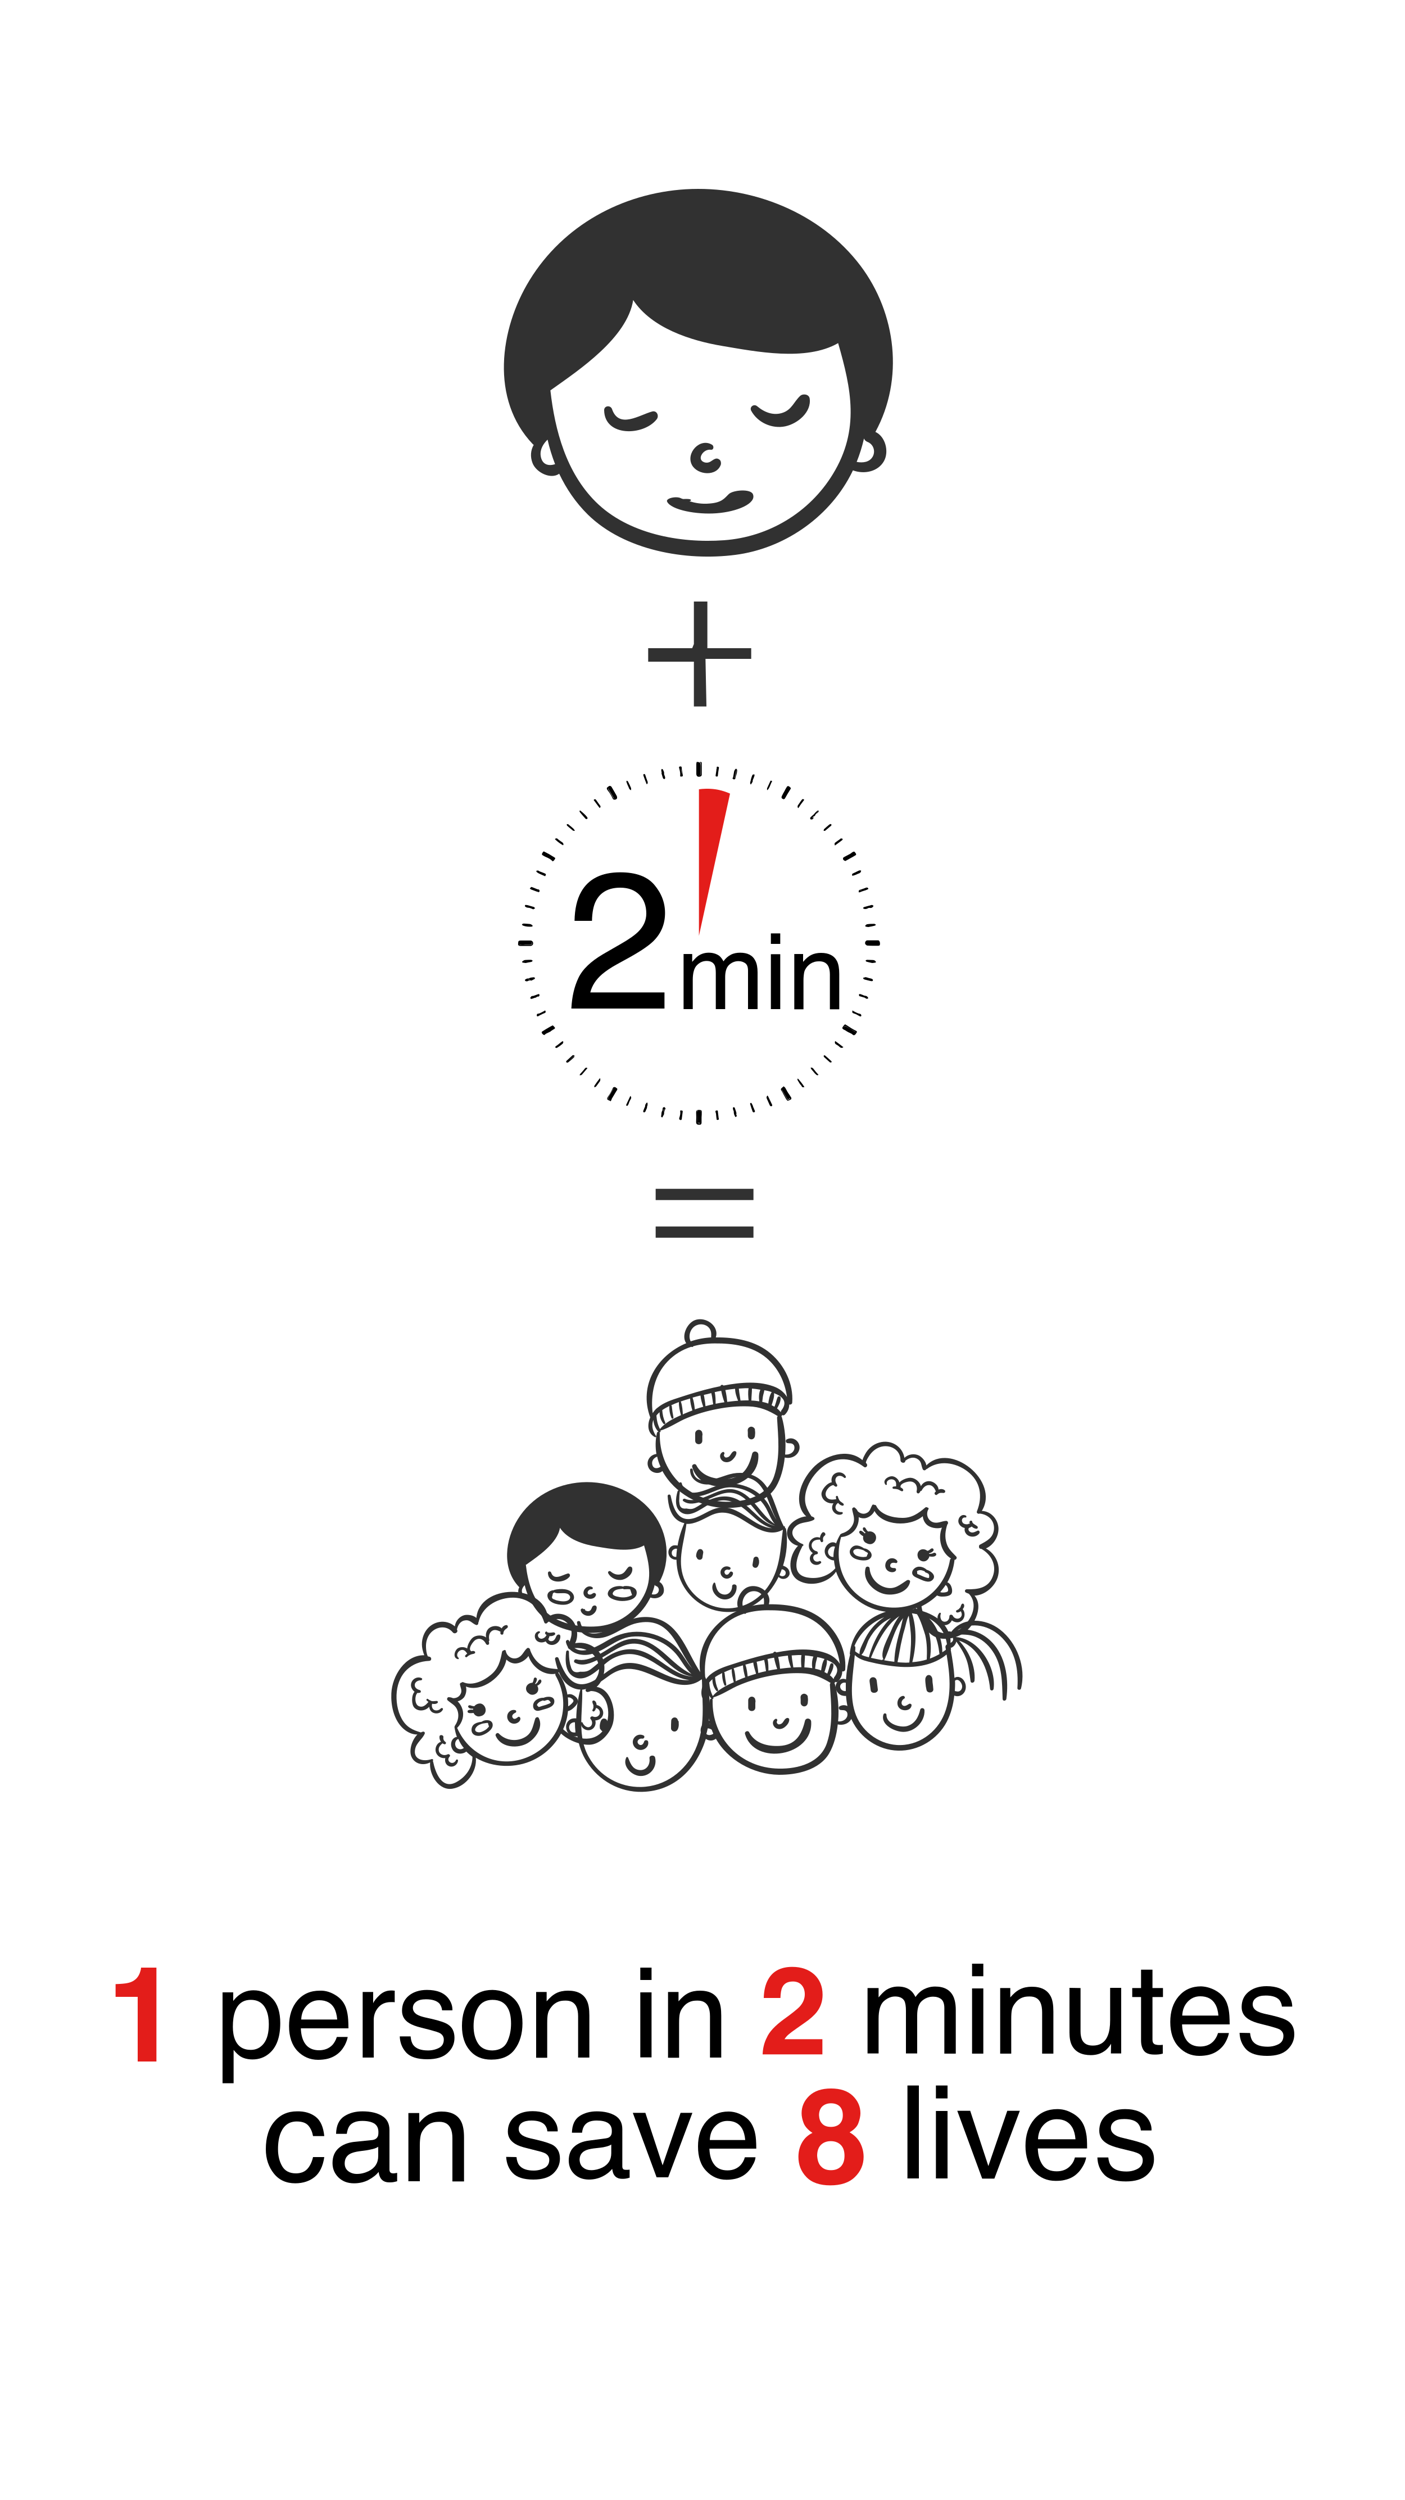 <?xml version="1.0" encoding="utf-8"?>
<!-- Generator: Adobe Illustrator 19.0.0, SVG Export Plug-In . SVG Version: 6.00 Build 0)  -->
<svg version="1.1" id="Layer_1" xmlns="http://www.w3.org/2000/svg" xmlns:xlink="http://www.w3.org/1999/xlink" x="0px" y="0px"
	 viewBox="325 -617 750 1334" style="enable-background:new 325 -617 750 1334;" xml:space="preserve">
<style type="text/css">
	.st0{fill:#313131;}
	.st1{fill:#e31d1a;}
	.st2{fill:#e31d1a;}
</style>
<g id="signs">
	<polygon id="_x2B__x5F_sym" class="st0" points="695.4,-273.3 695.4,-296 702.6,-296 702.6,-271.1 726,-271.1 726,-265.4 
		701.6,-265.4 702.1,-240 695.4,-240 695.4,-263.9 671,-263.9 671,-271.1 694.5,-271.1 	"/>
	<path id="equal_x5F_sym" class="st0" d="M675,37.5h52.2v6H675V37.5z M675,23.4h52.2v-6H675V23.4z"/>
</g>
<g id="text">
	<path id="XMLID_208_" d="M720.7,511.5c2.3,1.1,4,2.6,5.2,4.4c1.1,1.7,1.9,3.8,2.3,6.1c0.3,1.6,0.5,4.1,0.5,7.6h-25
		c0.1,3.5,0.9,6.3,2.5,8.4c1.5,2.1,3.9,3.2,7.1,3.2c3,0,5.4-1,7.2-3c1-1.2,1.7-2.5,2.1-4h5.7c-0.1,1.3-0.6,2.7-1.5,4.2
		c-0.8,1.6-1.8,2.8-2.8,3.8c-1.7,1.7-3.9,2.9-6.5,3.5c-1.4,0.3-2.9,0.5-4.7,0.5c-4.2,0-7.9-1.6-10.8-4.7c-3-3.1-4.4-7.5-4.4-13.1
		c0-5.5,1.5-10,4.5-13.4s6.9-5.2,11.7-5.2C716.1,509.8,718.4,510.3,720.7,511.5z M722.8,525c-0.2-2.5-0.8-4.5-1.6-6
		c-1.6-2.8-4.2-4.2-7.9-4.2c-2.6,0-4.8,1-6.6,2.9c-1.8,1.9-2.7,4.3-2.8,7.3L722.8,525L722.8,525z"/>
	<path id="XMLID_206_" d="M669.5,510.5l9.2,28l9.6-28h6.3l-12.9,34.4h-6.2l-12.7-34.4H669.5z"/>
	<path id="XMLID_203_" d="M648.5,524.1c1.3-0.2,2.2-0.7,2.7-1.7c0.3-0.5,0.4-1.3,0.4-2.2c0-2-0.7-3.4-2.1-4.3s-3.4-1.3-6-1.3
		c-3,0-5.1,0.8-6.4,2.5c-0.7,0.9-1.2,2.2-1.4,4h-5.4c0.1-4.2,1.5-7.2,4.1-8.9s5.7-2.5,9.2-2.5c4,0,7.3,0.8,9.8,2.3s3.8,3.9,3.8,7.2
		V539c0,0.6,0.1,1.1,0.4,1.4c0.2,0.4,0.8,0.5,1.6,0.5c0.3,0,0.5,0,0.9,0c0.3,0,0.7-0.1,1-0.1v4.3c-0.9,0.3-1.6,0.4-2.1,0.5
		s-1.1,0.1-1.9,0.1c-2,0-3.4-0.7-4.3-2.1c-0.5-0.7-0.8-1.8-1-3.2c-1.2,1.5-2.9,2.9-5.1,4s-4.6,1.7-7.3,1.7c-3.2,0-5.8-1-7.8-2.9
		s-3-4.4-3-7.3c0-3.2,1-5.7,3-7.4c2-1.8,4.6-2.8,7.8-3.2L648.5,524.1z M636.3,539.7c1.2,1,2.7,1.4,4.3,1.4c2,0,4-0.5,5.9-1.4
		c3.2-1.6,4.8-4.1,4.8-7.7v-4.6c-0.7,0.5-1.6,0.8-2.7,1.1c-1.1,0.3-2.2,0.5-3.3,0.6l-3.5,0.4c-2.1,0.3-3.7,0.7-4.7,1.3
		c-1.8,1-2.7,2.6-2.7,4.8C634.5,537.4,635.1,538.8,636.3,539.7z"/>
	<path id="XMLID_201_" d="M600.7,534.1c0.2,1.9,0.7,3.4,1.5,4.4c1.5,1.9,4.1,2.8,7.7,2.8c2.2,0,4.1-0.5,5.8-1.4s2.5-2.4,2.5-4.3
		c0-1.5-0.7-2.6-2-3.4c-0.8-0.5-2.5-1-5-1.6l-4.7-1.2c-3-0.7-5.2-1.5-6.6-2.4c-2.5-1.6-3.8-3.7-3.8-6.5c0-3.3,1.2-5.9,3.6-7.9
		s5.6-3,9.6-3c5.2,0,9,1.5,11.3,4.6c1.5,1.9,2.2,4,2.1,6.2h-5.5c-0.1-1.3-0.6-2.5-1.4-3.5c-1.4-1.5-3.7-2.3-7.1-2.3
		c-2.2,0-3.9,0.4-5.1,1.2c-1.1,0.8-1.7,1.9-1.7,3.3c0,1.5,0.8,2.7,2.3,3.6c0.9,0.5,2.2,1,3.9,1.4l3.9,0.9c4.2,1,7.1,2,8.5,2.9
		c2.2,1.5,3.4,3.8,3.4,7c0,3.1-1.2,5.7-3.5,7.9c-2.3,2.2-5.9,3.3-10.7,3.3c-5.2,0-8.8-1.2-11-3.5s-3.3-5.2-3.5-8.6L600.7,534.1
		L600.7,534.1z"/>
	<path id="XMLID_196_" d="M523.8,525c1.4-0.2,2.3-0.8,2.8-1.8c0.3-0.5,0.4-1.3,0.4-2.4c0-2.1-0.7-3.6-2.2-4.6
		c-1.5-0.9-3.6-1.4-6.4-1.4c-3.2,0-5.5,0.9-6.8,2.6c-0.7,1-1.2,2.4-1.5,4.3h-5.7c0.1-4.5,1.6-7.6,4.4-9.4c2.8-1.8,6-2.6,9.7-2.6
		c4.3,0,7.8,0.8,10.4,2.4c2.7,1.6,4,4.2,4,7.6v21c0,0.6,0.1,1.1,0.4,1.5s0.8,0.6,1.7,0.6c0.3,0,0.6,0,0.9-0.1c0.3,0,0.7-0.1,1.1-0.2
		v4.5c-1,0.3-1.7,0.4-2.2,0.5s-1.2,0.1-2,0.1c-2.1,0-3.6-0.7-4.6-2.2c-0.5-0.8-0.9-1.9-1.1-3.4c-1.2,1.6-3,3-5.4,4.3
		c-2.3,1.2-4.9,1.8-7.7,1.8c-3.4,0-6.1-1-8.3-3.1c-2.1-2.1-3.2-4.6-3.2-7.7c0-3.4,1.1-6,3.2-7.9s4.9-3,8.3-3.4L523.8,525z
		 M510.9,541.6c1.3,1,2.8,1.5,4.6,1.5c2.2,0,4.2-0.5,6.3-1.5c3.4-1.7,5.1-4.4,5.1-8.1v-4.9c-0.7,0.5-1.7,0.9-2.9,1.2
		c-1.2,0.3-2.3,0.5-3.5,0.7l-3.7,0.5c-2.2,0.3-3.9,0.8-5,1.4c-1.9,1.1-2.8,2.8-2.8,5.1C509,539.2,509.6,540.6,510.9,541.6z"/>
	<path id="XMLID_199_" d="M543,510.6h5.8v5.2c1.7-2.1,3.6-3.7,5.5-4.6c1.9-0.9,4.1-1.4,6.4-1.4c5.2,0,8.7,1.8,10.5,5.4
		c1,2,1.5,4.8,1.5,8.5v23.4h-6.2v-23c0-2.2-0.3-4-1-5.4c-1.1-2.3-3.1-3.4-5.9-3.4c-1.5,0-2.6,0.1-3.6,0.4c-1.7,0.5-3.2,1.5-4.4,3
		c-1,1.2-1.7,2.4-2,3.7c-0.3,1.3-0.5,3.1-0.5,5.5V547H543V510.6z"/>
	<path id="XMLID_194_" d="M493.5,512.6c2.6,2,4.1,5.4,4.6,10.3h-6c-0.4-2.2-1.2-4.1-2.5-5.6s-3.4-2.2-6.2-2.2
		c-3.9,0-6.7,1.9-8.4,5.7c-1.1,2.5-1.6,5.5-1.6,9.1s0.8,6.7,2.3,9.2s4,3.7,7.3,3.7c2.5,0,4.6-0.8,6-2.3c1.4-1.5,2.5-3.7,3.1-6.4h6
		c-0.7,4.8-2.4,8.4-5.1,10.6c-2.7,2.2-6.2,3.4-10.4,3.4c-4.8,0-8.6-1.7-11.4-5.2s-4.3-7.8-4.3-13c0-6.4,1.6-11.4,4.7-14.9
		c3.1-3.6,7.1-5.3,11.9-5.3C487.6,509.6,490.9,510.6,493.5,512.6z"/>
	<path id="XMLID_129_" d="M992.3,467.9c0.2,2,0.7,3.5,1.5,4.5c1.5,1.9,4.1,2.8,7.9,2.8c2.2,0,4.2-0.5,5.9-1.4s2.5-2.4,2.5-4.4
		c0-1.5-0.7-2.6-2-3.4c-0.9-0.5-2.6-1-5.1-1.7l-4.7-1.2c-3-0.7-5.3-1.6-6.7-2.5c-2.6-1.6-3.8-3.8-3.8-6.6c0-3.3,1.2-6,3.6-8
		c2.4-2,5.7-3.1,9.7-3.1c5.3,0,9.2,1.5,11.5,4.6c1.5,2,2.2,4.1,2.2,6.3h-5.5c-0.1-1.3-0.6-2.5-1.4-3.6c-1.4-1.5-3.8-2.3-7.2-2.3
		c-2.3,0-4,0.4-5.2,1.3c-1.2,0.8-1.8,2-1.8,3.4c0,1.5,0.8,2.7,2.3,3.6c0.9,0.5,2.2,1,3.9,1.4l4,0.9c4.3,1,7.2,2,8.6,3
		c2.3,1.5,3.4,3.9,3.4,7.1c0,3.1-1.2,5.8-3.6,8.1c-2.4,2.3-6,3.4-10.9,3.4c-5.3,0-9-1.2-11.2-3.5c-2.2-2.4-3.4-5.3-3.5-8.8
		L992.3,467.9L992.3,467.9z"/>
	<path id="XMLID_149_" d="M973.3,444.9c2.3,1.2,4.1,2.7,5.3,4.5s1.9,3.8,2.3,6.2c0.3,1.6,0.5,4.2,0.5,7.7H956
		c0.1,3.6,0.9,6.4,2.5,8.6c1.6,2.1,4,3.2,7.2,3.2c3,0,5.5-1,7.3-3.1c1-1.2,1.7-2.5,2.2-4.1h5.8c-0.2,1.3-0.7,2.7-1.5,4.3
		s-1.8,2.9-2.9,3.9c-1.8,1.7-4,2.9-6.6,3.5c-1.4,0.3-3,0.5-4.8,0.5c-4.3,0-8-1.6-11-4.8c-3-3.2-4.5-7.6-4.5-13.3
		c0-5.6,1.5-10.2,4.5-13.7s7-5.3,11.9-5.3C968.6,443.1,970.9,443.7,973.3,444.9z M975.4,458.6c-0.2-2.5-0.8-4.6-1.7-6.1
		c-1.6-2.8-4.3-4.2-8-4.2c-2.7,0-4.9,1-6.7,2.9s-2.8,4.4-2.9,7.4L975.4,458.6L975.4,458.6z"/>
	<path id="XMLID_170_" d="M934.3,434.1h5.9v9.8h5.6v4.8h-5.6v22.8c0,1.2,0.4,2,1.2,2.4c0.5,0.2,1.2,0.4,2.3,0.4c0.3,0,0.6,0,0.9,0
		c0.3,0,0.7-0.1,1.1-0.1v4.7c-0.7,0.2-1.4,0.3-2.1,0.4c-0.7,0.1-1.5,0.1-2.4,0.1c-2.7,0-4.6-0.7-5.6-2.1s-1.5-3.2-1.5-5.5v-23.1
		h-4.7v-4.8h4.7v-9.8H934.3z"/>
	<path id="XMLID_172_" d="M901.8,443.9v23.2c0,1.8,0.3,3.2,0.8,4.4c1,2.1,2.9,3.1,5.7,3.1c4,0,6.7-1.8,8.1-5.5
		c0.8-2,1.2-4.6,1.2-8.1v-17.2h5.9v35H918l0.1-5.2c-0.7,1.3-1.7,2.4-2.8,3.4c-2.2,1.8-4.9,2.7-8,2.7c-4.9,0-8.2-1.7-10-5
		c-1-1.8-1.4-4.2-1.4-7.1v-23.8L901.8,443.9L901.8,443.9z"/>
	<path id="XMLID_211_" d="M858.7,443.9h5.6v5c1.7-2,3.4-3.5,5.3-4.4c1.8-0.9,3.9-1.3,6.2-1.3c5,0,8.3,1.7,10.1,5.2
		c1,1.9,1.4,4.6,1.4,8.1v22.4h-6v-22c0-2.1-0.3-3.9-0.9-5.2c-1-2.2-2.9-3.3-5.7-3.3c-1.4,0-2.5,0.1-3.4,0.4c-1.6,0.5-3,1.4-4.2,2.9
		c-1,1.2-1.6,2.3-1.9,3.6c-0.3,1.2-0.4,3-0.4,5.3v18.3h-5.9v-35H858.7z"/>
	<path id="XMLID_215_" d="M843.9,430.9h6v6.7h-6V430.9z M843.9,444.1h6v34.8h-6V444.1z"/>
	<path id="XMLID_257_" d="M788.2,443.9h5.8v5c1.4-1.7,2.7-3,3.8-3.8c1.9-1.3,4.1-2,6.6-2c2.8,0,5,0.7,6.7,2.1c1,0.8,1.8,1.9,2.6,3.5
		c1.3-1.9,2.8-3.3,4.6-4.2c1.8-0.9,3.7-1.4,5.9-1.4c4.7,0,7.9,1.7,9.6,5.1c0.9,1.8,1.4,4.3,1.4,7.4v23.3h-6.1v-24.3
		c0-2.3-0.6-3.9-1.7-4.8c-1.2-0.9-2.6-1.3-4.3-1.3c-2.3,0-4.3,0.8-6,2.3c-1.7,1.5-2.5,4.1-2.5,7.7v20.3h-6V456
		c0-2.4-0.3-4.1-0.8-5.2c-0.9-1.6-2.6-2.4-5-2.4c-2.2,0-4.2,0.9-6.1,2.6c-1.8,1.7-2.7,4.8-2.7,9.3v18.5h-5.9v-34.9H788.2z"/>
	<path id="lives_x5F_text" d="M809.4,495.9h6.1v49.6h-6.1V495.9z M824.6,495.9h6.2v6.9h-6.2V495.9z M824.6,509.5h6.2v36h-6.2V509.5z
		 M842.9,509.4l9.7,29.5l10.1-29.5h6.7l-13.6,36.2h-6.5L836,509.4H842.9z M896.9,510.4c2.4,1.2,4.2,2.8,5.5,4.7c1.2,1.8,2,4,2.4,6.4
		c0.4,1.7,0.5,4.3,0.5,8H879c0.1,3.7,1,6.6,2.6,8.9c1.6,2.2,4.1,3.3,7.5,3.3c3.2,0,5.7-1.1,7.5-3.2c1.1-1.2,1.8-2.6,2.2-4.2h6
		c-0.2,1.3-0.7,2.8-1.6,4.4c-0.9,1.6-1.9,3-3,4c-1.8,1.8-4.1,3-6.8,3.6c-1.5,0.4-3.1,0.5-4.9,0.5c-4.5,0-8.3-1.6-11.4-4.9
		c-3.1-3.3-4.7-7.9-4.7-13.8c0-5.8,1.6-10.5,4.7-14.2c3.1-3.6,7.2-5.4,12.3-5.4C892,508.5,894.5,509.1,896.9,510.4z M899.1,524.6
		c-0.2-2.6-0.8-4.7-1.7-6.3c-1.7-2.9-4.4-4.4-8.3-4.4c-2.8,0-5.1,1-7,3s-2.9,4.6-3,7.7L899.1,524.6L899.1,524.6z M916.6,534.2
		c0.2,2,0.7,3.6,1.6,4.7c1.6,2,4.3,2.9,8.1,2.9c2.3,0,4.3-0.5,6.1-1.5c1.7-1,2.6-2.5,2.6-4.5c0-1.6-0.7-2.7-2.1-3.5
		c-0.9-0.5-2.7-1.1-5.3-1.7l-4.9-1.2c-3.1-0.8-5.4-1.6-6.9-2.6c-2.7-1.6-4-3.9-4-6.8c0-3.4,1.3-6.2,3.7-8.3
		c2.5-2.1,5.9-3.2,10.1-3.2c5.5,0,9.5,1.6,11.9,4.8c1.5,2,2.3,4.2,2.2,6.6H934c-0.1-1.4-0.6-2.6-1.5-3.7c-1.4-1.6-3.9-2.4-7.4-2.4
		c-2.4,0-4.1,0.4-5.3,1.3s-1.8,2-1.8,3.5c0,1.6,0.8,2.8,2.4,3.8c0.9,0.6,2.3,1.1,4.1,1.5l4.1,1c4.5,1.1,7.4,2.1,8.9,3.1
		c2.4,1.6,3.5,4,3.5,7.3c0,3.2-1.2,6-3.7,8.3s-6.2,3.5-11.3,3.5c-5.5,0-9.3-1.2-11.6-3.7c-2.3-2.4-3.5-5.5-3.6-9.1h5.8V534.2z"/>
	<path id="_x38__x5F_text" class="st1" d="M753.1,526.4c1.3-2.3,3.1-4,5.6-5.2c-2.4-1.6-4-3.4-4.7-5.2s-1.1-3.6-1.1-5.3
		c0-3.6,1.4-6.7,4.1-9.3c2.8-2.6,6.6-3.9,11.6-3.9s8.9,1.3,11.6,3.9s4.1,5.7,4.1,9.3c0,1.6-0.4,3.4-1.1,5.3s-2.3,3.5-4.7,4.9
		c2.5,1.4,4.3,3.2,5.6,5.5c1.2,2.3,1.9,4.8,1.9,7.6c0,4.2-1.6,7.8-4.7,10.8s-7.5,4.4-13.1,4.4c-5.6,0-9.9-1.5-12.7-4.4
		c-2.9-3-4.3-6.6-4.3-10.8C751.2,531.3,751.8,528.7,753.1,526.4z M763.3,539.1c1.3,1.4,3,2,5.3,2s4-0.7,5.3-2
		c1.3-1.4,1.9-3.3,1.9-5.7c0-2.6-0.7-4.5-2-5.8c-1.3-1.3-3.1-2-5.3-2c-2.2,0-4,0.7-5.3,2c-1.3,1.3-2,3.3-2,5.8
		C761.4,535.9,762,537.8,763.3,539.1z M763.9,516.3c1.1,1.2,2.7,1.7,4.7,1.7s3.6-0.6,4.7-1.7c1.1-1.2,1.6-2.6,1.6-4.5
		c0-2-0.5-3.5-1.6-4.7c-1.1-1.1-2.7-1.7-4.7-1.7s-3.5,0.6-4.7,1.7c-1.1,1.1-1.7,2.7-1.7,4.7C762.3,513.7,762.8,515.2,763.9,516.3z"
		/>
	<path id="_x32__x5F_text" class="st1" d="M734.3,470.4c1.3-3.1,4.4-6.4,9.2-9.9c4.2-3,6.9-5.2,8.2-6.5c1.9-2,2.9-4.3,2.9-6.7
		c0-2-0.5-3.6-1.6-4.9s-2.7-2-4.7-2c-2.8,0-4.7,1-5.7,3.1c-0.6,1.2-0.9,3.1-1,5.7h-8.9c0.1-4,0.9-7.2,2.2-9.6c2.4-4.6,6.8-7,13-7
		c4.9,0,8.8,1.4,11.8,4.1c2.9,2.7,4.4,6.3,4.4,10.8c0,3.4-1,6.5-3.1,9.2c-1.4,1.8-3.6,3.8-6.7,5.9l-3.7,2.6
		c-2.3,1.6-3.9,2.8-4.7,3.5c-0.8,0.7-1.6,1.6-2.1,2.5H764v8.1h-31.9C732.2,476.2,732.9,473.1,734.3,470.4z"/>
	<path id="person_x5F_text" d="M443.8,446.2h5.7v4.6c1.2-1.6,2.5-2.8,3.9-3.7c2-1.3,4.3-2,7-2c4,0,7.3,1.5,10.1,4.5s4.1,7.4,4.1,13
		c0,7.6-2,13-6,16.3c-2.5,2.1-5.5,3.1-8.8,3.1c-2.6,0-4.9-0.6-6.6-1.7c-1-0.7-2.2-1.8-3.5-3.4v17.8h-5.9
		C443.8,494.7,443.8,446.2,443.8,446.2z M465.8,473.5c1.8-2.3,2.7-5.7,2.7-10.3c0-2.8-0.4-5.2-1.2-7.2c-1.5-3.8-4.3-5.8-8.4-5.8
		c-4.1,0-6.9,2-8.4,6.1c-0.8,2.2-1.2,4.9-1.2,8.3c0,2.7,0.4,5,1.2,6.9c1.5,3.6,4.3,5.4,8.4,5.4C461.7,476.9,464,475.8,465.8,473.5z
		 M502.9,447c2.3,1.2,4.1,2.7,5.3,4.5c1.2,1.8,1.9,3.8,2.3,6.2c0.3,1.6,0.5,4.2,0.5,7.7h-25.4c0.1,3.5,0.9,6.4,2.5,8.5
		s4,3.2,7.2,3.2c3,0,5.5-1,7.3-3c1-1.2,1.7-2.5,2.2-4.1h5.8c-0.2,1.3-0.7,2.7-1.5,4.3c-0.9,1.6-1.8,2.9-2.9,3.9
		c-1.8,1.7-4,2.9-6.6,3.5c-1.4,0.3-3,0.5-4.8,0.5c-4.3,0-8-1.6-11-4.7c-3-3.2-4.5-7.6-4.5-13.3c0-5.6,1.5-10.2,4.5-13.7
		s7-5.2,11.9-5.2C498.2,445.2,500.6,445.8,502.9,447z M505,460.7c-0.2-2.5-0.8-4.6-1.6-6.1c-1.6-2.8-4.3-4.2-8-4.2
		c-2.7,0-4.9,1-6.7,2.9c-1.8,1.9-2.8,4.4-2.9,7.4L505,460.7L505,460.7z M518.6,446h5.6v6c0.5-1.2,1.6-2.6,3.4-4.3
		c1.8-1.7,3.8-2.5,6.2-2.5c0.1,0,0.3,0,0.6,0c0.3,0,0.7,0.1,1.3,0.1v6.2c-0.3-0.1-0.7-0.1-1-0.1s-0.6,0-1,0c-3,0-5.2,1-6.8,2.9
		c-1.6,1.9-2.4,4.1-2.4,6.6V481h-5.9L518.6,446L518.6,446z M544.2,469.9c0.2,2,0.7,3.5,1.5,4.5c1.5,1.9,4.1,2.8,7.8,2.8
		c2.2,0,4.2-0.5,5.9-1.4c1.7-0.9,2.5-2.4,2.5-4.4c0-1.5-0.7-2.6-2-3.4c-0.9-0.5-2.6-1-5.1-1.7l-4.7-1.2c-3-0.7-5.3-1.6-6.7-2.5
		c-2.6-1.6-3.8-3.8-3.8-6.6c0-3.3,1.2-6,3.6-8c2.4-2,5.7-3.1,9.7-3.1c5.3,0,9.2,1.5,11.5,4.6c1.5,2,2.2,4.1,2.1,6.3H561
		c-0.1-1.3-0.6-2.5-1.4-3.6c-1.4-1.5-3.8-2.3-7.2-2.3c-2.3,0-4,0.4-5.2,1.3c-1.2,0.8-1.8,2-1.8,3.3c0,1.5,0.8,2.7,2.3,3.6
		c0.9,0.5,2.2,1,3.9,1.4l4,0.9c4.3,1,7.2,2,8.6,3c2.3,1.5,3.4,3.9,3.4,7.1c0,3.1-1.2,5.8-3.6,8c-2.4,2.3-6,3.4-10.9,3.4
		c-5.3,0-9-1.2-11.2-3.5c-2.2-2.4-3.4-5.3-3.5-8.7h5.8V469.9z M599.3,449.5c3.1,3,4.6,7.4,4.6,13.2c0,5.6-1.4,10.3-4.1,13.9
		c-2.7,3.7-6.9,5.5-12.6,5.5c-4.8,0-8.6-1.6-11.4-4.9c-2.8-3.2-4.2-7.6-4.2-13.1c0-5.9,1.5-10.5,4.4-14c3-3.5,6.9-5.2,11.9-5.2
		C592.5,445,596.2,446.5,599.3,449.5z M595.7,472.7c1.4-2.9,2.1-6.2,2.1-9.8c0-3.3-0.5-5.9-1.5-7.9c-1.6-3.2-4.4-4.8-8.4-4.8
		c-3.5,0-6.1,1.4-7.7,4.1c-1.6,2.7-2.4,6-2.4,9.9c0,3.7,0.8,6.8,2.4,9.3c1.6,2.5,4.2,3.7,7.7,3.7
		C591.6,477.1,594.3,475.6,595.7,472.7z M611.2,446h5.6v5c1.7-2,3.4-3.5,5.2-4.4c1.8-0.9,3.9-1.3,6.2-1.3c5,0,8.3,1.7,10,5.2
		c1,1.9,1.4,4.6,1.4,8.1V481h-6v-22c0-2.1-0.3-3.8-0.9-5.1c-1-2.2-2.9-3.3-5.7-3.3c-1.4,0-2.5,0.1-3.4,0.4c-1.6,0.5-3,1.4-4.2,2.9
		c-1,1.2-1.6,2.3-1.9,3.6c-0.3,1.2-0.4,3-0.4,5.3v18.3h-5.9L611.2,446L611.2,446z M666.8,433h6v6.6h-6V433z M666.8,446.2h6v34.7h-6
		V446.2z M681.6,446h5.6v5c1.7-2,3.4-3.5,5.2-4.4s3.9-1.3,6.2-1.3c5,0,8.3,1.7,10,5.2c1,1.9,1.4,4.6,1.4,8.1V481h-6v-22
		c0-2.1-0.3-3.8-0.9-5.1c-1-2.2-2.9-3.3-5.7-3.3c-1.4,0-2.5,0.1-3.4,0.4c-1.6,0.5-3,1.4-4.2,2.9c-1,1.2-1.6,2.3-1.9,3.6
		c-0.3,1.2-0.4,3-0.4,5.3v18.3h-5.9L681.6,446L681.6,446z"/>
	<path id="_x31__x5F_text" class="st1" d="M386.7,448.5v-6.7c3.1-0.1,5.3-0.3,6.5-0.6c2-0.4,3.6-1.3,4.8-2.6
		c0.8-0.9,1.5-2.1,1.9-3.6c0.3-0.9,0.4-1.6,0.4-2h8.2v50.1h-10v-34.5h-11.8V448.5z"/>
</g>
<g id="_x38_faces">
	<path id="face8" class="st0" d="M858.8,252.6c-7.7-6-19.7-7-26,1.2c-0.5-0.2-1-0.3-1.6-0.2c-2.6-6.1-9.2-9.9-16.2-11.5
		c-0.3-0.3-0.6-0.5-0.9-0.7c-0.4-0.3-0.9-0.1-1.3,0.2l-0.1,0.1c-2.4-0.3-4.7-0.4-6.9-0.2c-13.6,1.2-25.8,9.8-27.2,24
		c0,0.2,0.1,0.3,0.2,0.4c-1.1,4.1-1.9,8.7-2.2,13.3c-2.9-1.3-6,1.6-5.5,4.7c0.3,1.7,1.5,3.2,3.1,3.8c0.7,0.2,1.5,0.4,2.4,0.3
		c0.4,4.7,1.4,9.2,3.2,13.1c4.5,9.4,14.2,15.9,24.6,16.1c10.8,0.3,21-5.9,26-15.4c2.3-4.5,3.5-9.2,4-14c1.2,0.6,2.8,0.4,3.9-0.3
		c1.8-1.1,2.5-3.2,2.2-5.2c-0.3-1.9-1.5-3.8-3.4-4.3c-0.9-0.3-1.9-0.1-2.6,0.4c-0.3-5-1.1-10.1-2-15c0.3-0.4,0.2-0.8-0.1-1
		c1.5-0.3,2.7-1.8,3.1-3.4c2.2,3.1,4.2,6.2,5.5,9.9c1.3,3.7,1.5,7.4,2.1,11.3c0.2,1.3,2,0.8,2.1-0.3c0.7-7.5-3-16-8.3-21.4
		c10.6,3.4,15.7,15.4,16.6,25.7c0.1,1.2,1.7,1.2,1.9,0c1.5-11.5-7.8-26.6-20-27.6c-0.2-0.6-0.5-1.1-0.9-1.5c3.3,0.3,6.7-0.1,9.9,0.9
		c4.4,1.3,8,4.5,10.5,8.2c5.2,7.6,5,16.6,5.3,25.4c0,1.3,1.8,1.2,2,0c1.3-9.8,0-20.9-6.4-28.8c-4.7-5.8-12.2-9.3-19.6-7.9
		c7.7-4.7,17.3-2.6,23.9,4.3c7.1,7.4,8.6,16.8,8,26.6c-0.1,1.1,1.6,1.3,1.9,0.3C872.9,272.8,867.9,259.6,858.8,252.6z M776.5,285.4
		c-0.3,0-0.6,0.1-0.9,0c-1-0.2-1.7-0.8-2-1.7c-0.6-1.8,1.2-3.2,2.9-2.7C776.5,282.4,776.5,283.9,776.5,285.4z M834.8,279.9
		c1.7-1.6,4,1.4,3.8,3.3c-0.1,1.1-0.7,2.1-1.8,2.4c-0.7,0.2-1.4-0.1-2.1-0.2C834.8,283.6,834.9,281.8,834.8,279.9z M830.5,260.5
		c-0.5,0.3-0.9,0.8-0.8,1.6c0.1,0.4,0.2,0.9,0.2,1.3c-0.6,0.5-1.3,0.9-1.9,1.3c0.1-6-2.5-13.6-7-18
		C825.9,249.4,829.6,254,830.5,260.5z M820.7,253.4c-0.4-1.5-0.9-3.3-1.6-5c1.5,1.7,2.9,3.4,4.1,5.4c2,3.7,2.8,7.7,3.3,11.9
		c-1.6,0.9-3.3,1.7-5.1,2.4C822.2,263.2,822,258.2,820.7,253.4z M814.5,244.4c1.8,2.6,4.1,10.1,4.4,11.2c1,4.3,1,8.6,0.8,13
		c-2.5,0.8-5.1,1.2-7.7,1.4c2.1-8.2,2.5-18-0.2-26.1C812.7,244.1,813.6,244.2,814.5,244.4z M808,252c0.4-1.3,1-4.9,2.1-6.8
		c0.4,4.1,1.2,8.1,1.2,12.2c0.1,4.3-0.4,8.6-0.9,12.8c-1.2,0.1-2.5,0.1-3.7,0c-0.9,0-1.7-0.1-2.6-0.2c0.9-4,1.4-8.2,2.4-12.2
		C806.9,255.8,807.4,253.9,808,252z M807.1,246.5c-0.6,1.8-0.9,3.8-1.2,4.9c-1.7,5.8-3.4,12.2-3.5,18.4c-1.8-0.2-3.6-0.5-5.4-0.8
		C800.6,261.5,801.9,253,807.1,246.5z M805.1,245.4c-1.9,2.4-3.3,5.1-4.5,8c-1.5,3.5-6.3,11.7-3.9,15.3c-0.1-0.2-0.4-0.2-0.6-0.1
		l-0.1,0.1c-0.1,0-0.1,0.1-0.1,0.2c-1-0.2-2.1-0.4-3.1-0.6c-1-0.2-2-0.4-2.9-0.6C793.1,259.9,797.7,250.3,805.1,245.4z M788.8,267.4
		c-1.3-0.3-2.6-0.7-3.8-1.2v-0.1c0-0.1-0.1-0.2-0.2-0.1c1.6-0.9,3.1-6.4,3.9-7.9c1.4-2.6,3.1-5,5.3-7.1c2-2,4.2-3.4,6.6-4.6
		C794.7,251.9,790.5,260.7,788.8,267.4z M797,246c-1.8,1.2-3.5,2.6-5,4.1c-2.4,2.5-4.3,5.4-5.8,8.6c-1,2.1-2.5,4.7-2.4,7
		c-0.8-0.4-1.6-0.9-2.3-1.5c0.1-0.7,0.1-1.4,0.1-2.1c0-0.4-0.2-0.6-0.5-0.7C784,254.4,789.9,248.8,797,246z M829.2,297.4
		c-4.1,10.3-14.1,17.5-25.5,16.8c-10.3-0.7-19.4-7.9-22.4-17.7c-3-9.6-0.9-20.3,0-30.3c1.9,1.9,4.4,2.8,7.2,3.5
		c5.6,1.4,11.4,2.4,17.2,2.8c8.6,0.5,17.9-1,24.6-6.6C832,276.2,833.2,287.2,829.2,297.4z M832.4,259.7c0.1-1.6-0.1-3.1-0.6-4.6
		c0.1,0,0.1,0.1,0.2,0.1c0.1,0.3,0.5,0.6,0.8,0.5c0.4,0.3,0.7,0.7,0.9,1.2c-0.1,0.2-0.1,0.5,0.1,0.6c0,0.1,0,0.2,0,0.3
		C833.7,258.9,833.1,259.3,832.4,259.7z M811.6,293c-0.3,3.1-4.8,3.4-6.6,1.4c-1.9-2-0.8-6,2-6.4c0.8-0.1,1.5,1,0.6,1.5
		c-1.1,0.6-1.9,2.3-0.9,3.4c1.1,1.1,2.5,0,3.5-0.6C810.8,291.9,811.7,292.4,811.6,293z M818.5,295.7c0.3,6-5.1,11.4-11.1,11.5
		c-4.5,0.1-12.6-3.7-10.8-9.3c0.3-0.9,1.6-0.7,1.6,0.2c-0.1,4.9,7.4,7,11,6c4.2-1.2,6.1-4.8,7-8.7
		C816.6,294,818.5,294.4,818.5,295.7z M789.8,285l-0.6-4.6c-0.4-2.8,3.4-3.3,3.8-0.5c0.2,1.6,0.4,3.1,0.6,4.7
		C793.8,286.6,790.1,287.1,789.8,285z M823.2,284.4c0.2,2.1-3.1,2.4-3.6,0.5c-0.3-1.3-0.5-2.6-0.6-4s-0.3-2.5,0.7-3.6
		c0.6-0.6,1.6-0.6,2.2,0c1,1,0.8,2.1,0.9,3.4C823,281.9,823.1,283.1,823.2,284.4z"/>
	<path id="face7" class="st0" d="M745.3,219.8c-0.5-0.5-1.4-1-2.3-1.3c2-6.4,2.6-13.2,1.6-19.5c-0.1-0.4-0.3-0.6-0.7-0.7
		c0.3-0.2,0.2-0.8-0.3-0.8c-0.1,0-0.2,0-0.2,0c-4.5-8.3-5.7-20.8-14.3-26.1c-4.3-2.6-9.7-3-14.5-1.7c-5.4,1.4-18.7,8-19.8-2.4
		c-0.1-0.8-1.4-0.9-1.4,0c-0.1,3.9,2.6,6.5,6.2,7.5c6.5,1.8,12.6-3.2,19-3.6c15.2-1.1,15.4,13,20.9,22.8c-2.1-3.1-3.2-7.1-5.6-10.1
		c-3-4-7.4-6.8-12.2-8.2c-4.7-1.4-9.6-1.4-14.2,0.2c-5.5,1.9-16.1,7.9-18.6-1.4c-0.2-0.9-1.5-0.4-1.5,0.4c0.2,4.4,4.6,6.7,8.6,6.7
		c6.9,0,12.4-5.2,19.5-4.9c7.6,0.3,14.8,4.6,18.5,11.3c1.4,2.6,2.6,6,4.6,8.3c-7.7-4.9-11.4-15.3-20.4-18.1c-3.4-1.1-6.7-0.4-10,0.8
		c-5.1,1.9-12.2,6.2-17.6,3.8c-0.8-0.3-1.6,0.8-0.8,1.3c3.1,2.2,6.7,1.1,10.1,0.1c5.1-1.5,10.8-5.5,16.3-4.5
		c10.1,1.8,12.9,15,22.7,17.6c-9.6-1.8-14.3-13.7-24.4-15.5c-5-0.9-10,0.9-14.2,3.3c-0.9,0.5-1.8,1.1-2.6,1.6
		c-2.5,1.5-3.3,1.9-6.3,1.3c-2.3,0.3-3.5-0.6-3.7-2.8c-0.1-0.7-0.2-1.3-0.1-2c0-1.4,0.1-2.8,0.3-4.2c0.1-0.8-1-0.9-1.2-0.2
		c-1.1,3.7-1.8,9.2,2.3,11.5c5.5,3,12-3.9,16.7-5.6c10-3.6,15.7,2.7,22.6,8.7c2.5,2.2,5.6,4.3,8.8,5.1c-9.3-0.4-16.4-11.1-26.2-11.1
		c-5.5,0-9.7,3.7-14.6,5.5c-9.2,3.2-11.8-4.5-13.3-11.7c-0.2-1-1.7-0.8-1.6,0.2c0.3,4.7,1.4,10.5,5.8,13.2c1,0.6,2,1,3.1,1.2l0,0
		c-1.6,3.7-2.9,7.8-3.6,12c-0.7-0.2-1.5-0.2-2.2-0.1c-1.5,0.4-2.6,1.8-2.7,3.3c-0.1,1.6,0.6,3.1,2,3.8c0.7,0.4,1.5,0.6,2.3,0.5
		c0.1,4,0.8,7.9,2.4,11.4c3.9,8.8,12.1,15.1,21.7,16.3c14.1,1.8,24.7-6.9,30.4-18.5c1.7,1.8,4.9,1.3,5.8-1.2
		C746.7,222.3,746.3,220.7,745.3,219.8z M684.7,213.6c-0.9-0.4-1.2-1.3-1.1-2.2c0.1-0.9,0.7-1.5,1.5-1.8c0.5-0.2,0.9-0.2,1.3-0.1
		c-0.2,1.4-0.3,2.9-0.4,4.3C685.6,213.9,685.1,213.8,684.7,213.6z M735.6,228.7c-5.5,8.5-15,13.6-25.2,12.4
		c-9.2-1.1-17.1-7.3-20.4-16c-3.6-9.7,0.2-19,1.4-28.7c0-0.1,0-0.1,0-0.2c4.4,0.3,8.9-2.5,12.8-4.4c9.5-4.6,15.7,1.7,23.6,6.1
		c4.7,2.6,10.2,4.3,15.1,1.4C741.5,209.7,741.6,219.6,735.6,228.7z M741.1,223.5c0.4-1,0.9-2,1.2-3.1c0.3,0.1,0.5,0.1,0.8,0.2
		c0.8,0.4,1.4,1,1.3,1.9C744.3,224.3,742.2,224.6,741.1,223.5z M713.4,225.4c-1.5,0.2-2.9-0.7-3.5-2c-1.3-3,2.1-5.7,4.8-4
		c0.7,0.5,0,1.5-0.8,1.3c-1.2-0.5-2.7,0.6-2,1.9c0.3,0.6,0.8,0.9,1.4,0.7c0.7-0.2,0.9-0.8,1.3-1.3c0.4-0.7,1.6-0.3,1.7,0.5
		C716.3,223.9,714.9,225.2,713.4,225.4z M710.3,236.3c-3.3-0.9-6.6-5.3-4.3-8.6c0.3-0.4,0.7-0.1,0.8,0.2c0.6,2.4,1,4.9,3.7,5.8
		c3,1,5.3-1.3,5.3-4.2c0-1.4,2.3-1.3,2.4,0C718.5,234,714.6,237.5,710.3,236.3z M700.1,213.3c0,0.3-0.1,0.6-0.1,0.8
		c-0.3,1.7-2.6,1.6-3,0.2c-0.2-0.2-0.3-0.5-0.4-0.8l0,0c0-0.1,0-0.1,0-0.2l0,0c0-1,0.3-2,0.8-2.8c0.4-0.7,1-1,1.8-0.8
		c0.5,0.1,0.8,0.5,1,0.9c0.2,0.3,0.2,0.6,0.2,0.9c-0.1,0.4-0.1,0.8-0.2,1.2l0,0C700.2,212.9,700.1,213.1,700.1,213.3z M729.6,218.8
		c-0.4,0.7-1,1-1.8,0.8c-0.7-0.2-1.2-0.9-1.1-1.7c0.2-1,0.3-2,0.5-3c0.1-0.8,0.9-1.3,1.6-1.2c0.8,0.1,1.2,0.8,1.2,1.5
		c0.1,0.2,0.2,0.4,0.2,0.7c0,0.1,0,0.3,0,0.4l0,0v0.1C730.3,217.2,730,218,729.6,218.8z"/>
	<path id="face6" class="st0" d="M706.3,303.9c-0.7-0.5-2-1-3.1-1.1c1.3-8.2,0.8-16.7-1.5-24.3c-0.1-0.5-0.5-0.7-0.9-0.7
		c0.4-0.3,0-1-0.5-0.9c-0.1,0-0.2,0.1-0.3,0.1c-7.1-9.4-10.7-24.6-22.3-29.5c-5.8-2.5-12.4-1.9-18.1,0.5
		c-6.3,2.7-21.6,13.3-24.8,0.7c-0.2-1-1.9-0.8-1.8,0.2c0.6,4.8,4.4,7.6,9.1,8.2c8.4,1.1,15-6.2,22.7-7.9
		c18.5-4.1,21.3,13.3,29.8,24.3c-3.2-3.5-5.2-8.1-8.7-11.5c-4.5-4.3-10.4-7-16.5-7.9c-6-0.9-12,0.1-17.4,2.8
		c-6.4,3.3-18.4,12.6-23.2,1.7c-0.5-1-1.9-0.3-1.7,0.7c1.1,5.3,6.9,7.4,11.9,6.7c8.5-1.2,14.3-8.6,23.1-9.6
		c9.5-1,19.1,2.9,24.8,10.5c2.2,2.9,4.3,6.9,7.2,9.4c-10.4-4.7-16.8-16.8-28.4-18.6c-4.4-0.7-8.4,0.7-12.1,2.9
		c-5.9,3.3-13.8,9.8-20.9,7.9c-1.1-0.3-1.8,1.3-0.8,1.8c4.2,2.2,8.5,0.2,12.5-1.7c6-2.8,12.4-8.7,19.3-8.5
		c12.8,0.3,18.6,16.2,31.2,17.6c-12.1-0.5-20.2-14.3-32.8-14.6c-6.3-0.2-12.1,2.9-16.9,6.7c-1,0.8-2,1.7-3,2.5
		c-2.8,2.3-3.7,3-7.5,2.8c-2.7,0.8-4.4-0.1-5-2.8c-0.3-0.8-0.5-1.6-0.6-2.5c-0.3-1.7-0.4-3.5-0.4-5.3c0-1-1.4-1-1.5,0
		c-0.6,4.8-0.5,11.7,5,13.7c7.3,2.7,14.1-7,19.6-10c11.7-6.3,19.8,0.4,29.4,6.6c3.5,2.3,7.6,4.3,11.8,4.7
		c-11.5,1.2-22.2-10.7-34.3-8.9c-6.8,1-11.2,6.4-17,9.4c-10.8,5.7-15.4-3.4-18.5-12c-0.4-1.2-2.2-0.7-1.9,0.5
		c1.2,5.8,3.6,12.7,9.5,15.2c1.4,0.6,2.7,0.9,4,0.9l0,0c-1.3,4.8-2.1,10.1-2.2,15.4c-0.9-0.1-1.9,0-2.7,0.3
		c-1.8,0.8-2.9,2.7-2.7,4.6c0.1,1.9,1.3,3.7,3.1,4.4c0.9,0.3,2,0.4,2.9,0.2c0.8,4.9,2.4,9.6,5,13.6c6.4,10.1,17.6,16.4,29.6,16.1
		c17.7-0.4,29.2-12.9,34-28.3c2.4,1.9,6.2,0.7,6.9-2.6C708.5,306.8,707.8,305,706.3,303.9z M630.6,307.4c-1.1-0.3-1.7-1.4-1.8-2.5
		c0-1.1,0.5-2,1.5-2.5c0.6-0.3,1.1-0.4,1.6-0.3c0,1.8,0.1,3.6,0.3,5.4C631.8,307.5,631.2,307.6,630.6,307.4z M696.1,316.8
		c-5.3,11.5-16,19.5-28.8,19.8c-11.6,0.3-22.4-5.9-28-16c-6.3-11.2-3.2-23.4-3.5-35.6c0-0.1,0-0.2-0.1-0.3
		c5.5-0.5,10.5-4.7,14.9-7.8c10.8-7.4,19.7-0.7,30.2,3.2c6.3,2.4,13.4,3.4,18.9-1.1C699.8,292.2,701.8,304.3,696.1,316.8z
		 M701.8,309.3c0.4-1.3,0.7-2.7,1-4c0.3,0,0.7,0.1,1,0.2c1,0.3,1.9,0.9,2,2.1C705.9,309.7,703.4,310.5,701.8,309.3z M668.1,316.7
		c-1.8,0.5-3.7-0.3-4.7-1.9c-2.1-3.5,1.5-7.4,5.1-5.7c1,0.5,0.3,1.9-0.7,1.7c-1.6-0.3-3.2,1.3-2.1,2.7c0.4,0.6,1.2,0.9,1.9,0.6
		c0.8-0.4,1-1.1,1.3-1.9c0.4-0.9,2-0.7,2.1,0.3C671.4,314.4,670,316.2,668.1,316.7z M666.2,330.7c-4.2-0.5-9.1-5.3-6.9-9.8
		c0.2-0.5,0.9-0.3,1,0.1c1.2,2.9,2.2,5.9,5.6,6.5c3.9,0.7,6.3-2.6,5.8-6.2c-0.2-1.7,2.6-2,3-0.4C676,326.3,671.7,331.3,666.2,330.7z
		 M649.5,304.2c0,0.4,0,0.7,0,1.1c0,2.2-2.9,2.4-3.7,0.8c-0.3-0.2-0.5-0.5-0.6-0.9l0,0c0-0.1,0-0.1,0-0.2l0,0
		c-0.2-1.2,0.1-2.5,0.5-3.6c0.4-0.9,1.1-1.5,2-1.3c0.6,0.1,1.1,0.4,1.3,0.9c0.2,0.3,0.4,0.7,0.4,1.1c0,0.5,0,1,0,1.5l0,0
		C649.6,303.8,649.5,304,649.5,304.2z M686.9,305.6c-0.4,0.9-1.1,1.5-2.1,1.4c-0.9-0.1-1.7-0.9-1.6-1.9c0-1.3,0-2.5,0.1-3.8
		c0-1,0.9-1.8,1.8-1.8c1,0,1.6,0.7,1.8,1.6c0.2,0.2,0.4,0.5,0.4,0.8c0,0.2,0,0.3,0,0.5l0,0v0.1C687.4,303.6,687.3,304.6,686.9,305.6
		z"/>
	<path id="face5" class="st0" d="M773.3,293.5c-0.8,0.4-0.7,1.8,0.3,2c1.1,0.2,2.3-0.1,3.1,0.7c0.7,0.6,0.8,1.6,0.6,2.5
		c-0.6,2.2-2.9,3.1-4.9,2.9c0.6-7-0.1-14.1-1.7-19.8c-0.1-0.2-0.1-0.3-0.3-0.5c0.2-0.2,0.3-0.5,0.4-0.8c0.5,0.3,1,0.3,1.6-0.3
		c1.6-1.7,2.2-3.5,2.2-5.3c0.7,0.2,1.6-0.2,1.6-1.1c0.7-9.9-4-19.7-11.5-26.1c-8.1-6.9-18.9-8.7-29.3-8.6c2-6.2-5.5-11.4-11.2-9.2
		c-4.3,1.7-7.3,8.5-4.6,12.3c-15.2,6.4-25.6,22.2-19.2,39.6c-1.6,3.8-1.6,8.3,2.5,10.5c0.4,0.2,0.9-0.2,0.6-0.6
		c-2.2-3.3-2.4-6.1-1.4-8.6c0.1,2.4,1.1,4.7,2.7,6.4c-0.3-0.1-0.7,0.1-0.8,0.5c-0.9,3.9-0.9,7.7-0.3,11.3c-3.4,0.4-5.8,3.8-4.2,7.3
		c1.2,2.7,5.3,3.8,7.4,1.8c6.3,11.7,20.1,19.5,33.8,19.7c9.6,0.1,21.7-2.5,26.9-11.4c2.5-4.3,4-9.8,4.6-15.5
		c3.3,0.8,6.9-0.8,7.8-4.3C780.8,295,776.9,291.6,773.3,293.5z M725.3,232.5c2.1-0.8,4.7-0.4,6.3,1.4c1.4,1.6,1.3,3.3,1.2,5.2
		c-3.7,0.2-7.4,0.9-10.9,2.1C720.4,238.2,722,233.8,725.3,232.5z M701.6,279.5c-1.2-9.9,0.8-20,7.9-27.5c3.7-3.9,8-6.4,12.7-7.9
		c0.1,0,0.2,0.1,0.3,0.1c0.4,0.1,0.7-0.1,0.8-0.4c3.6-1,7.5-1.5,11.4-1.5c9.7-0.1,20,1.3,27.7,7.8c6.3,5.4,9.8,12.8,10.9,20.8
		c-1.3-2.2-3.4-4-5.8-5.1c-8.4-3.7-18.9-2.8-28.1-1c-0.4-0.6-1.5-0.5-1.6,0.3c-1.4,0.3-2.7,0.6-4.1,0.9c-6,1.4-11.9,3.2-17.7,5.1
		c-4.1,1.3-8.4,2.7-11.8,5.5C703.4,277.2,702.4,278.3,701.6,279.5z M765.2,268.3c-0.1,0.1-0.2,0.1-0.2,0.2c-1,1.6-1.4,3.8-1.7,5.9
		c-1-0.4-2.1-0.7-3.2-0.9c0.2-1.2,0.2-2.4,0.5-3.6c0.2-0.9,0.5-1.7,0.6-2.6C762.6,267.5,763.9,267.9,765.2,268.3z M758.6,273.2
		c-1.4-0.2-2.8-0.4-4.2-0.4c0-2.1,0.3-4.3,0.3-6.4c1.3,0.1,2.9,0.3,4.5,0.6C758.4,268.8,758.3,271.3,758.6,273.2z M752.8,272.7
		c-1.4,0-2.9,0-4.3,0.1l0,0c-0.2-1.5-0.5-3-0.7-4.5c-0.1-0.6-0.1-1.3-0.2-1.9c1.2-0.1,2.3-0.1,3.5-0.2c0.4,0,1,0,1.7,0
		C752.5,268.3,752.6,270.6,752.8,272.7z M747.2,272.9c-2,0.1-4,0.4-5.8,0.6c-0.2-2.1-0.5-4.3-1-6.3c1.7-0.3,3.5-0.5,5.2-0.7
		C745.7,268.7,746.5,271.1,747.2,272.9z M734.7,268.3c1.2-0.3,2.3-0.5,3.5-0.7c0.4,2.1,1,4.2,1.7,6.1c-1.6,0.2-3.2,0.5-4.7,0.8
		C735.2,272.6,735.2,270.3,734.7,268.3z M733.9,274.8c-1.4,0.3-2.8,0.6-4.1,1c-0.1-1.3-0.3-2.6-0.5-3.8c-0.1-0.7-0.2-1.5-0.4-2.2
		c0.6-0.2,1.2-0.3,1.7-0.4c0.8-0.2,1.5-0.4,2.3-0.6c0.1,0.6,0.3,1.3,0.4,1.9C733.5,272.1,733.7,273.4,733.9,274.8z M728.6,276.2
		c-1.5,0.4-3,0.9-4.5,1.4c-0.2-2.1-0.5-4.3-1.2-6.3c1.5-0.4,2.9-0.8,4.2-1.1C727.3,272.2,728.1,274.4,728.6,276.2z M722.8,278.1
		c-1.1,0.4-2.2,0.8-3.3,1.3c-0.6,0.2-1.2,0.5-1.8,0.8c-0.1-2.2-0.3-4.6-1-6.7c0-0.1-0.1-0.2-0.2-0.2c1.7-0.6,3.4-1.1,5.1-1.6
		C721.7,273.8,722.2,276,722.8,278.1z M703.6,280.9L703.6,280.9c0.5-0.7,1.1-1.3,1.7-1.8c-0.1,2.2,0.7,4.5,2.1,6.2
		c0.5,0.5,1.2-0.1,0.9-0.7c-1-2.2-1.4-4.2-1.6-6.6c1.1-0.8,2.4-1.5,3.8-2.2c0,0,0,0,0,0.1c-0.1,2.2,0.3,4.4,1.2,6.4
		c0.3,0.6,1.1,0.1,1-0.4c-0.4-2-0.7-4-0.9-6c0-0.2-0.2-0.4-0.3-0.5c1.3-0.6,2.7-1.2,4.1-1.7l0,0c-0.1,2.3,0.5,4.7,1.1,7
		c-4.1,1.8-8.5,4-11.2,7.4C704.3,285.7,703.8,283.5,703.6,280.9z M701.4,307.1c-0.5-2,0.8-3.6,2.6-4.3c0.4,1.9,1,3.7,1.8,5.4
		C704.2,309.2,702.1,309.4,701.4,307.1z M766.5,312.9c-3.5,10.9-15.4,14.1-25.8,13.9c-20.4-0.3-35.8-16.2-35.3-36.6
		c0-0.2-0.1-0.3-0.2-0.4c0.4,0,0.8-0.5,0.6-0.9c0,0,0-0.1-0.1-0.1c5-1.4,9.6-4.9,14.5-6.8c5.1-2.1,10.5-3.7,15.9-4.7
		c5.5-1.1,11.1-1.6,16.7-1.4c6.2,0.2,10.5,2.1,15.6,5.2c-0.3,0.2-0.4,0.5-0.4,1C768.7,292.4,769.8,302.7,766.5,312.9z M770,279
		c-0.6-0.7-1.2-1.4-2-2c0.9-1.6,2-3.7,1.9-5.6c0-0.8-1.2-1.2-1.6-0.4c-0.4,0.9-0.6,1.8-0.9,2.8c-0.2,0.8-0.5,1.5-0.8,2.3
		c-0.5-0.3-1-0.6-1.5-0.8c0.6-2,1.5-4.3,1.3-6.3c0-0.1,0-0.1-0.1-0.2c4.7,1.8,7.7,4.7,3.9,9.4C770.2,278.4,770.1,278.7,770,279z
		 M728.2,291.6L728.2,291.6c0,0.9,0,1.7,0,2.6c0,2.5-3.8,2.5-3.8,0c0-1.3,0-2.6,0-3.9c0-1,0.9-1.9,1.9-1.9c1.1,0,1.9,0.9,1.9,1.9
		c0-0.3,0.1,0.4,0.1,0.4C728.3,291,728.3,291.3,728.2,291.6z M756.2,291.7c-0.1,1-0.8,1.9-1.9,1.9c-1,0-1.9-0.9-1.9-1.9
		c0-0.4,0-0.8,0-1.2c0-0.3,0-0.6,0-0.8c-0.1-0.9-0.2-1.7,0.6-2.4c0.6-0.5,1.3-0.6,2-0.3c0.2,0.1,0.4,0.2,0.6,0.4
		c0.4,0.3,0.7,0.8,0.6,1.4C756.4,289.7,756.3,290.9,756.2,291.7z M744.2,304.4c-1.1,1-2.5,1.5-3.9,1.2c-2.5-0.4-3.9-3.9-1.4-5.3
		c0.7-0.4,1.3,0.5,0.9,1.1c-0.4,0.5,0,1.3,0.4,1.6c0.5,0.4,1.3,0.1,1.8-0.1c1.3-0.7,1.5-2.4,2.8-3c0.5-0.3,1.4-0.1,1.5,0.6
		C746.4,302,745.3,303.5,744.2,304.4z M722.7,308.3c-0.4-1.3,1.6-2.1,2.2-0.9c3.1,6,9.8,7.6,16.1,7.3c8.6-0.4,11.9-5.8,13.7-13.4
		c0.5-1.9,3.2-1.4,3.3,0.4C759.2,320.3,727.6,325.6,722.7,308.3z"/>
	<path id="face4" class="st0" d="M845.2,234.5c5.4-0.2,10.6-4.6,12.3-9.6c2-6.2-0.8-12.6-6.2-15.6c4-1.7,6.8-6.3,6.7-10.7
		c-0.2-4.9-4.1-9.2-8.9-9.3c9.8-15.9-16.7-37.2-29.6-24.3c-0.3-2.2-2.3-4.4-4-5.3c-2.5-1.2-5.8-0.7-7.7,1.3c-1-6.1-7.1-10-13.4-8.2
		c-3.3,0.9-6.1,3.3-7.7,6.4c-0.4,0.7-1,1.9-1.3,3c-7.7-6.7-20.3-2.6-26.6,4.3c-4.2,4.6-7.7,11.1-7.2,17.5c0.2,3.1,1.5,6.3,3.8,8.2
		c-4.1,0.3-8.8,3.4-9.9,6.6c-1.5,4.3,1.5,8.2,5.5,9.1c-4.7,4.7-6.2,14.7,0.2,18.5c6.4,3.7,16,1.4,20.1-4.7
		c3.4,9.9,12.6,18.2,22.9,20.7c6.9,1.7,13.9,1.1,20.2-1.4c0.6,5.2,4.1,12,8.5,14.8c4.3,2.8,10.7,1.9,15-0.4
		C844.4,252.3,850.6,240.7,845.2,234.5z M796.7,240.4c-18-3.2-27.7-20.2-22.7-37.2c0.1,0,0.2,0,0.4,0c3.6-0.4,6.8-2.5,8.2-5.9
		c0.6-1.4,0.9-3.1,0.8-4.7c1.1,0.6,2.5,0.8,3.8,0.5c1.7-0.4,3.8-1.9,4.6-3.8c4.3,8,18.9,8.7,25.8,2.8c0.1,1.7,0.9,3.4,2.1,4.5
		c1.8,1.7,5.4,2.4,8.1,1.6c-2.3,5.7-0.5,13.3,4.9,16.5c-0.3,0.1-0.5,0.4-0.6,0.8C829.2,232.4,813.6,243.4,796.7,240.4z M833.3,254.3
		c-8.8,2.2-15.3-6-16.4-14.1l0,0c3-1.5,5.8-3.4,8.3-5.8c0.8,0.4,1.8,0.6,2.6,0.6c1.4,0,4-0.1,5-1.4c0.9-1.3,0.3-3.6-0.4-4.8
		c-0.3-0.5-1-1.2-1.7-1.4c2-3.5,3.3-7.4,3.8-11.7c0-0.1,0-0.2,0-0.3c0.9,0,1.6-1.1,0.9-1.8c-2.1-2.2-4.2-4-5.1-7
		c-1.1-3.4-0.7-6.8,0.4-10.1c0-0.1,0.1-0.1,0.2-0.2c0.4-0.6,0.1-1.7-0.8-1.7c-2.5,0.1-4.5,1.6-7.1,0.7c-2.8-1-3.9-4.4-2.4-6.9
		c0.3-0.5-0.1-0.9-0.5-0.9c-0.4-0.3-0.9-0.3-1.2,0c-3.8,3.2-7.2,5.6-12.3,5.5c-4.9,0-11.6-1.6-13.9-6.5c-0.2-0.3-0.5-0.5-0.9-0.4
		c-0.4-0.3-1-0.3-1.2,0.1c-1,1.7-1.1,3.5-3.2,4.3c-1.6,0.7-3.3,0.1-4.5-1c-0.3-0.7-0.8-1.3-1.4-1.8c-0.1-0.2-0.4-0.3-0.6-0.3
		c-0.6,0-1.1,0.5-1,1.1c0.4,2.5,1.5,4.5,0.7,7.2c-1,2.9-3.4,4.8-6.2,5.6c-0.2,0.1-0.4,0.2-0.5,0.3c-0.1,0-0.3,0.1-0.3,0.2
		c-1,1.6-1.7,3.2-2.3,4.8c-0.6-0.5-1.5-0.7-2.4-0.5c-1.7,0.4-3.1,1.9-3.5,3.5c-0.5,1.7,0.1,3.4,1.3,4.6c0.8,0.7,2.2,1.5,3.5,1.5
		c0.1,1.4,0.4,2.8,0.7,4.2c-3.7,4.3-9.4,5.9-15,4.9c-9-1.6-5.5-11.1-2.7-16.4c0.1-0.1,0.1-0.3,0.1-0.4h0.1c0.6,0,0.6-0.9,0.1-1
		c-4.2-1.6-8.1-6.1-3.4-9.8c2.8-2.2,6.3-1.5,9.2-3.1c0.7-0.3,0.6-1.2-0.1-1.5c-0.3-0.2-0.7-0.3-1-0.4c-2.6-3.9-4.1-7.1-3.2-12.1
		c0.9-4.9,3.8-9.5,7.4-12.9c7.1-6.8,16.1-7.3,23.8-1.4c1,0.8,2.2-0.6,1.5-1.6c-0.2-0.2-0.4-0.5-0.5-0.7c0.3-1.6,1.9-3.8,2.4-4.5
		c1.5-1.9,3.5-3.4,5.9-4c5-1.2,10.2,1.8,10.2,7.2c0,1.7,2.6,1.9,2.6,0.3c1.9-1.5,4.3-2.3,6.5-0.9c2.3,1.4,1.8,3.4,2.8,5.5
		c0.3,0.6,1.2,0.7,1.6,0.2c0.1-0.1,0.1-0.2,0.2-0.3c0.1,0,0.3,0,0.4-0.1c6.4-4.9,15.2-3.5,21.4,1.1c7.3,5.4,8.5,13.5,5.3,21.5
		c-0.4,0.9,0.7,1.6,1.4,1.2c4.4,0.4,8,3.5,7.7,8.3c-0.4,4.7-3.8,6.3-7.5,8.3c-0.3,0.1-0.4,0.4-0.5,0.7c0,0.1,0,0.1,0,0.2v0.1v0.1
		c0,0.6,0.3,1.1,1,1.1c0.1,0,0.1,0,0.2,0c5.2,2.9,8.4,8.6,6.2,14.6c-2.3,6.4-8,7.1-13.9,7c-1.1,0-1.4,1.3-0.4,1.8
		c0.5,0.2,1,0.4,1.5,0.6C848.9,240.6,841,252.4,833.3,254.3z M826.9,232.6c1-1.2,2-2.4,2.9-3.8c0.3,0.3,0.7,0.6,0.9,1.1
		c0.4,0.8,0.8,2.2-0.2,2.6c-0.8,0.3-2.1,0.4-2.9,0.3C827.3,232.7,827.1,232.7,826.9,232.6z M769.9,213.9c-0.5,0-0.9-0.1-1.4-0.3
		c-0.9-0.5-1.5-1.4-1.5-2.4s0.6-1.9,1.4-2.5c0.6-0.4,1.6-0.7,2.3-0.3C770.1,210.2,769.9,212.1,769.9,213.9z M789.9,207
		c-0.8,0.1-1.6-0.1-2.3-0.5c-0.5-0.2-1-0.5-1.3-1c-0.6-0.8-0.7-1.8-0.5-2.7c-0.8-0.4-1.5-1-2-1.7c-0.4-0.6,0.1-1.5,0.9-1.2
		c0.7,0.3,1.4,0.8,1.9,1.4c0.1-0.2,0.3-0.3,0.5-0.4c-0.8-0.5-1.6-1.4-1.5-2.3c0.1-0.5,0.6-0.7,1-0.5c0.5,0.3,0.6,0.7,0.9,1.2
		c0.2,0.4,0.6,0.7,0.9,1c1.3-0.3,2.7,0.1,3.6,1.2C793.5,203.5,792.3,206.6,789.9,207z M824.6,213c-0.4,0.6-1.3,0.7-2,0.7
		c-0.5,0-1,0-1.5-0.2c0,0.3-0.1,0.6-0.3,0.9c-0.6,1.2-1.8,2-3.2,1.8c-1.3-0.2-2.4-1.2-2.7-2.4c0-0.1,0-0.1,0-0.2
		c0-0.1-0.1-0.2-0.1-0.3c-0.2-1.4,0.4-2.7,1.7-3.3c1.2-0.5,2.6-0.2,3.5,0.6c0.5-0.1,1-0.3,1.4-0.7c0.3-0.2,0.6-0.6,1-0.6
		c0.4-0.1,0.8,0.1,0.9,0.5c0.1,0.3,0.1,0.6-0.1,0.8c-0.6,0.7-1.4,1.1-2.3,1.3c0,0.1,0.1,0.2,0.1,0.3c0.4,0,0.9,0,1.3-0.1
		c0.6-0.1,1-0.5,1.5-0.5C824.7,211.7,825,212.5,824.6,213z M803.1,221.3c-1,1-2.8,0.8-3.9,0.1c-1.2-0.7-1.8-2.1-1.6-3.5
		c0.2-1.5,1.1-2.7,2.5-3.2c1.4-0.4,3,0,3.8,1.2c0.4,0.6-0.1,1.4-0.8,1.2c-1.1-0.3-2.7-0.3-2.9,1.2c-0.2,1.4,1.4,1.5,2.4,1.5
		C803.4,219.8,803.5,220.8,803.1,221.3z M796.6,233.5c-5.8-1.6-11.4-7.5-9.5-13.8c0.3-1,2-0.9,2.1,0.2c0.3,4.7,3.8,8.9,8.4,10.2
		c5,1.4,7.7-1.4,11.5-3.8c0.7-0.4,1.9-0.1,1.7,0.9C809.6,233,801.6,234.9,796.6,233.5z M786.5,209.3c-0.1,0-0.2,0-0.2,0
		c-2.1-1.4-4.9-2.6-6.9-0.2c-1.9,2.2-0.1,4.8,2.1,5.7c2.1,0.9,6.6,1.7,8.3-0.5C791.4,212.1,788.7,209.6,786.5,209.3z M786.8,213.8
		c-1.3,0.3-3.3-0.1-4.5-0.6c-1.7-0.7-3-3.1-0.1-3.6c1.2-0.2,2.8,0.3,4,0.8c0.4,0.4,0.9,0.6,1.4,0.9c0.8,0.3,0.9,0.8,0.3,1.5
		C787.8,213.6,787.4,213.9,786.8,213.8z M819.7,220.7c-1.8-1.7-4.8-2.4-6.7-0.6c-0.8,0.7-1.3,1.8-1,2.8c0.4,1.3,2,1.9,3.2,2.4
		c2,0.9,5.6,2.9,7.6,0.8C825.1,223.8,821.9,221.3,819.7,220.7z M819.6,224.9c-1.1-0.3-2.3-0.8-3.3-1.3c-0.4-0.2-1.5-0.5-1.7-0.8
		c0-0.5,0-0.9-0.1-1.4c0.5-0.3,1-0.5,1.5-0.5c0.9-0.1,1.7,0.3,2.6,0.6c0,0.3,0.2,0.5,0.5,0.6c0.3,0.1,0.6,0.3,0.9,0.4
		c0.9,0.3,1.2,1.1,0.9,2.5C820.6,225.2,819.9,225,819.6,224.9z M774.5,191c-2.1,1-4.6-0.4-5.2-2.6c-0.3-1.2,0-2.3,0.6-3.2
		c-2.9,0.4-6.1-1.5-6.4-4.7c-0.2-2.3,2.9-6.1,5.5-6.5c-0.4-1.5,0-3.2,1.1-4.2c2-1.8,5.2-1.3,6.4,1.1c0.3,0.7-0.6,1.1-1,0.6
		c-1-1-3-1.4-4-0.2s-0.5,2.8,0.3,3.9c0.4,0.6-0.1,1.4-0.8,1.1c-0.5-0.2-0.8-0.5-1.1-0.8c-2.4,0.3-4.9,3.7-4,5.8
		c1,2.3,3.4,2.1,5.5,1.7c-0.1-0.4-0.2-0.8-0.2-1.1c-0.1-0.7,0.9-0.9,1.1-0.2c0.1,0.4,0.2,0.8,0.4,1.2c0.1,0.1,0.2,0.2,0.2,0.4
		c0.1,0.2,0.3,0.4,0.4,0.6c0.5,0.6,1.3,0.9,1.9,1.5c0.4,0.4,0.2,1.1-0.4,1.1c-1-0.1-1.8-0.7-2.4-1.5c-1,0.6-1.7,1.9-1.3,3.1
		c0.4,1.3,1.9,1.9,3.2,1.8C774.8,189.7,775.2,190.6,774.5,191z M828.7,179.7c-0.6,0-1.2-0.1-1.9,0c-0.6,0.1-1.1,0.5-1.6,0.9
		c-0.6,0.7-1.7-0.4-1.2-1.1c0.2-0.2,0.4-0.5,0.6-0.7l-0.1-0.1c-0.7-1.5-1.5-3-3.4-3.2c-1.9-0.1-3.3,1.3-4.1,2.9
		c-0.1,0.2-0.4,0.3-0.6,0.2c-0.1,0.3-0.3,0.7-0.6,1c-0.6,0.8-1.7,0.1-1.5-0.8c0.6-2.4-0.4-4.9-3.1-5.2c-1.4-0.2-6.3,1-5.4,3.2
		c0.6,0.2,1.1,0.6,1.3,1.1c0.2,0.4-0.1,0.9-0.6,0.9c-0.7-0.1-1.2-0.6-1.9-0.9c-0.8-0.3-1.6-0.4-2.5-0.4c-0.7,0.1-1-1-0.2-1.2
		c0.5-0.1,0.9-0.1,1.4-0.1c0.2-1.5,0.1-3.2-1.7-3.7c-1.6-0.4-3.7,0.6-3.2,2.5c0.1,0.4-0.5,0.6-0.7,0.3c-2-2.4,1.5-4.7,3.7-4.5
		c1.7,0.2,3.3,1.7,3.7,3.3c1.4-1.6,4.5-2.6,6-2.5c2.4,0.1,4.9,2.1,5.5,4.5c0.8-1.6,2.4-2.7,4.3-2.7c2.3,0,5,2,5.1,4.5
		c1-0.4,2.2-0.4,3.1,0.2C830,178.7,829.5,179.7,828.7,179.7z M847.8,201.2c-1.7,2.5-5.9,2.4-7.4-0.2c-0.5-0.8-0.6-1.7-0.4-2.6
		c-1.5-0.3-2.8-1.3-3.3-2.8c-0.7-2.3,1.5-5.1,3.9-3.8c0.4,0.2,0.4,1.1-0.2,1c-1.9-0.3-2.5,1.8-1.3,3c0.7,0.6,1.6,0.7,2.5,0.6
		c0.3-0.2,0.7-0.3,1.1-0.3c-0.3-0.6-0.3-1.3,0.4-1.6c0.4-0.1,0.9,0.1,0.9,0.6c0,0.1,0,0.2,0,0.2c0.1,0.1,0.1,0.2,0.2,0.3
		c0.2,0.3,0.4,0.5,0.7,0.7c0.6,0.4,1.2,0.7,1.8,1.2c0.4,0.3,0.3,1.2-0.3,1.3c-1.1,0-2-0.5-2.7-1.2c0,0,0,0.1-0.1,0.1
		c-0.4,0.3-0.9,0.5-1.4,0.7c-0.4,0.6-0.3,1.3,0.4,1.9c1.3,1.1,2.8,0.2,4.1-0.4C847.5,199.4,848.3,200.4,847.8,201.2z M763.3,217
		c-1.5,1.7-4.5,1.4-5.6-0.7c-0.9-1.7-0.2-3.5,1.2-4.5c-1.6-1.1-2.5-3-2-5.1c0.6-2.5,3.5-4.1,5.8-3.1c0.1-1,0.5-1.9,1.2-2.7
		c1-0.9,2.4,0.8,1.3,1.6c-0.9,0.7-1,1.6-0.8,2.6c0.2,0.7-0.9,1.2-1.2,0.6c-0.2-0.3-0.4-0.7-0.5-1.1c0,0,0,0-0.1,0
		c-1.5,0-3,0.2-3.9,1.5c-1.2,1.9,0.1,4.3,2.2,4.7c0.8,0.2,1,1.5,0.1,1.6c-3.4,0.4-1.8,5.3,1.6,3.6C763.1,216,763.6,216.6,763.3,217z
		 M838.7,247.6c-1.6,1.6-3.9,1.4-5.6,0.1c-0.8,1.8-2.8,3-4.8,2.4c-2.7-0.7-3.8-4.2-1.9-6.3c0.3-0.4,1-0.1,0.8,0.4
		c-0.6,1.6,0,4.4,2.3,4.2c1.5-0.1,2.3-1.5,2.3-2.9c0-1,1.4-1.1,1.8-0.3c0.8,1.7,3.1,2.2,4.3,0.7c0.8-1,0.5-2.1,0-3.1
		c-0.5,0.4-1.1,0.6-1.8,0.7c-0.7,0.1-1.1-0.9-0.4-1.2c0.5-0.2,1-0.5,1.4-0.9c0-0.2,0.2-0.4,0.4-0.4l0,0c0.4-0.6,0.4-1.4,0.9-2
		c0.3-0.4,0.9-0.3,1.1,0.1c0.5,0.9,0,1.9-0.6,2.6C840.3,243.3,840.2,246.1,838.7,247.6z"/>
	<path id="face3" class="st0" d="M643.5,283.2c4-3.6,5.2-10.3,3.2-15.3c-2.4-6.1-8.7-9.2-14.7-8c2-3.9,1.2-9.3-1.7-12.5
		c-3.3-3.6-9-4.4-12.8-1.4c-2.7-18.5-36.7-17.7-38.2,0.4c-1.6-1.5-4.6-1.9-6.4-1.5c-2.7,0.7-4.8,3.2-5.1,6c-4.7-4.1-11.9-3-15.5,2.4
		c-1.9,2.9-2.5,6.5-1.8,9.8c0.2,0.8,0.5,2.1,1,3.2c-10.2-0.2-17.2,11-17.6,20.4c-0.3,6.2,1.2,13.5,5.7,18.1c2.1,2.2,5.2,3.9,8.2,3.8
		c-2.9,2.9-4.5,8.2-3.3,11.5c1.6,4.3,6.4,5.3,10.1,3.4c-0.6,6.6,4.7,15.3,12,14c7.3-1.2,13.2-9.2,12.4-16.5
		c8.9,5.4,21.4,5.8,30.9,1.1c6.4-3.1,11.4-8.1,14.6-14c3.8,3.6,10.9,6.5,16,5.9s9.4-5.4,11.2-9.9
		C654.4,297.4,651.7,284.5,643.5,283.2z M610.2,318.9C594.4,328,576,321.2,569,305c0.1,0,0.2-0.1,0.3-0.2c2.5-2.6,3.6-6.3,2.5-9.8
		c-0.4-1.4-1.3-2.9-2.5-4.1c1.2-0.3,2.4-1,3.3-2c1.1-1.4,1.7-4,1.1-5.9c8.4,3.4,20.1-5.5,21.6-14.4c1.2,1.2,2.8,2,4.5,2.1
		c2.5,0.1,5.7-1.6,7.3-4c1.9,5.8,8.1,10.6,14.4,9.5c-0.1,0.3-0.1,0.7,0.1,1C630,291.9,625,310.3,610.2,318.9z M647.2,306.1
		c-5.3,7.4-15.6,5.2-21.6-0.3l0,0c1.4-3.1,2.3-6.4,2.6-9.7c0.9-0.2,1.8-0.7,2.4-1.2c1.1-0.9,3-2.7,2.9-4.3s-2.1-3-3.4-3.4
		c-0.6-0.2-1.6-0.2-2.2,0.1c-0.7-3.9-2.2-7.8-4.7-11.4c-0.1-0.1-0.2-0.2-0.2-0.2c0.7-0.5,0.5-1.9-0.5-2c-3-0.3-5.7-0.4-8.4-2.1
		c-3-1.9-4.9-4.8-6.1-8c0-0.1,0-0.2,0-0.2c-0.1-0.7-1-1.4-1.7-0.8c-1.8,1.6-2.4,4.1-5,5.1c-2.8,1.1-5.8-0.8-6.3-3.7
		c-0.1-0.5-0.7-0.7-1-0.3c-0.4,0-0.9,0.3-1,0.8c-0.9,4.8-1.9,8.9-5.9,12.2c-3.8,3.2-9.9,6.2-14.8,4c-0.3-0.2-0.7,0-0.9,0.2
		c-0.5,0-0.9,0.4-0.9,0.9c0.3,1.9,1.4,3.4,0.3,5.3c-0.8,1.5-2.4,2.2-4,2.1c-0.7-0.3-1.4-0.5-2.2-0.5c-0.2-0.1-0.4,0-0.6,0.2
		c-0.4,0.3-0.5,1.1,0,1.5c1.9,1.7,4.1,2.5,5.1,5.1c1.1,2.8,0.5,5.8-1.2,8.3c-0.1,0.2-0.2,0.4-0.2,0.5c-0.1,0.1-0.1,0.2-0.1,0.4
		c0.3,1.9,0.7,3.6,1.3,5.2c-0.8,0-1.6,0.5-2.2,1.2c-1.1,1.4-1.2,3.4-0.4,5c0.7,1.6,2.2,2.6,4,2.7c1.1,0.1,2.7-0.3,3.6-1.1
		c1,1,2.1,1.9,3.3,2.8c0,5.7-3.4,10.6-8.4,13.4c-7.9,4.5-11.4-5-12.6-10.8c0-0.1-0.1-0.3-0.2-0.4c0,0,0,0,0.1-0.1
		c0.4-0.4-0.1-1-0.6-0.9c-4.2,1.5-10.1,0.5-8.9-5.3c0.7-3.5,3.8-5.2,5.1-8.2c0.3-0.7-0.3-1.3-1-1.1c-0.4,0.1-0.7,0.2-1,0.4
		c-4.5-1.3-7.7-2.8-10.2-7.2c-2.4-4.3-3.2-9.7-2.7-14.6c1.1-9.8,7.6-16,17.4-16.4c1.3-0.1,1.3-1.9,0.1-2.2c-0.3-0.1-0.6-0.1-0.9-0.2
		c-0.8-1.4-1-4.1-1-5c-0.1-2.4,0.5-4.8,1.9-6.8c3-4.1,8.9-5.2,12.4-1c1.1,1.3,3.2-0.2,2.2-1.5c0.5-2.3,1.8-4.6,4.4-4.9
		c2.6-0.4,3.6,1.5,5.7,2.4c0.6,0.3,1.4-0.2,1.3-0.9c0-0.1,0-0.2,0-0.3c0.1-0.1,0.2-0.2,0.2-0.4c1.8-7.9,9.4-12.4,17.1-12.9
		c9-0.5,15.2,4.9,17.9,13.1c0.3,1,1.5,0.8,1.9,0c3.6-2.5,8.4-2.5,11.2,1.4c2.8,3.9,1.1,7.3-0.4,11.2c-0.1,0.3-0.1,0.6,0,0.9
		c0,0.1,0,0.1,0.1,0.2c0,0,0,0,0,0.1c0,0,0,0.1,0.1,0.1c0.3,0.4,0.9,0.7,1.4,0.2c0.1,0,0.1-0.1,0.2-0.1c5.9-1.1,11.9,1.2,14.1,7.2
		c2.3,6.4-1.6,10.6-6.1,14.3c-0.9,0.7-0.2,1.9,0.9,1.7c0.5-0.1,1-0.3,1.5-0.5C650.3,285.5,651.8,299.6,647.2,306.1z M628.3,293.5
		c0-1.6,0-3.2-0.2-4.7c0.5,0,0.9,0,1.4,0.2c0.8,0.4,2,1.2,1.5,2.1c-0.4,0.7-1.4,1.6-2.1,2.1C628.7,293.4,628.5,293.5,628.3,293.5z
		 M572.6,315.8c-0.4,0.3-0.8,0.5-1.3,0.6c-1,0.2-2-0.1-2.7-0.9c-0.6-0.8-0.8-1.8-0.5-2.8c0.2-0.7,0.8-1.6,1.6-1.7
		C570.4,312.8,571.4,314.4,572.6,315.8z M583.5,297.7c-0.5,0.6-1.3,1-2,1.1c-0.5,0.2-1.1,0.2-1.6,0.1c-1-0.3-1.7-0.9-2.1-1.8
		c-0.9,0.1-1.8,0.2-2.6,0c-0.7-0.2-0.9-1.2-0.1-1.5c0.7-0.3,1.6-0.3,2.4-0.2c0-0.2,0.1-0.4,0.1-0.6c-1,0.1-2.1,0-2.6-0.8
		c-0.3-0.4,0-0.9,0.5-1s0.9,0.2,1.4,0.3c0.4,0.1,0.9,0.2,1.3,0.2c0.8-1,2.2-1.6,3.5-1.4C584,292.7,585.1,295.8,583.5,297.7z
		 M614,280c0.1,0.7-0.5,1.4-1,1.8c-0.3,0.3-0.8,0.6-1.2,0.8c0.2,0.3,0.3,0.6,0.4,0.9c0.4,1.3-0.1,2.7-1.3,3.4
		c-1.1,0.7-2.6,0.7-3.6-0.2l-0.1-0.1c-0.1-0.1-0.2-0.1-0.3-0.2c-1.1-0.9-1.4-2.4-0.8-3.6c0.6-1.1,1.8-1.8,3.1-1.8
		c0.3-0.4,0.5-0.9,0.6-1.4c0.1-0.4,0.1-0.8,0.3-1.1c0.2-0.3,0.7-0.4,1-0.2c0.2,0.1,0.5,0.4,0.5,0.7c0,0.9-0.4,1.8-1,2.5
		c0.1,0.1,0.2,0.1,0.3,0.2c0.3-0.3,0.7-0.5,1-0.9c0.3-0.4,0.4-1,0.9-1.3C613.2,278.9,613.9,279.4,614,280z M602.8,300.2
		c-0.1,1.5-1.6,2.4-2.9,2.6c-1.4,0.2-2.8-0.5-3.5-1.6c-0.8-1.2-0.9-2.8-0.1-4.1c0.8-1.2,2.3-1.9,3.7-1.5c0.7,0.2,0.8,1.1,0.1,1.4
		c-1.1,0.5-2.2,1.5-1.4,2.7s2.1,0.2,2.8-0.4C602.1,298.8,602.8,299.5,602.8,300.2z M605.7,313.7c-5.5,2.5-13.5,1.6-16.1-4.4
		c-0.4-1,1-2,1.7-1.2c3.3,3.5,8.7,4.4,13,2.4c4.8-2.2,5-6,6.4-10.3c0.2-0.7,1.4-1.3,1.9-0.4C615.3,305,610.4,311.5,605.7,313.7z
		 M582.4,301.6c-0.1,0.1-0.1,0.1-0.2,0.2c-2.6,0.3-5.4,1.1-5.5,4.3c0,2.9,3,3.7,5.3,3c2.2-0.6,6.2-3,6-5.7
		C587.9,300.6,584.2,300.5,582.4,301.6z M585.5,304.9c-0.8,1.1-2.5,2-3.8,2.4c-1.7,0.5-4.3-0.4-2.4-2.7c0.8-1,2.3-1.6,3.6-1.9
		c0.6,0,1.1-0.2,1.6-0.2c0.9-0.3,1.2,0.1,1.2,1C586.1,304.1,586.1,304.5,585.5,304.9z M615.2,289c-2.4-0.1-5.2,1.2-5.6,3.8
		c-0.1,1,0.1,2.2,1.1,2.8c1.2,0.8,2.8,0.1,3.9-0.2c2.1-0.6,6.1-1.4,6.3-4.2C621.2,288,617.2,288.1,615.2,289z M617.7,292.3
		c-1.1,0.5-2.3,0.8-3.4,1.1c-0.4,0.1-1.5,0.6-1.8,0.5c-0.3-0.3-0.6-0.7-0.9-1c0.2-0.6,0.5-1,0.9-1.3c0.6-0.6,1.5-0.9,2.4-1.2
		c0.2,0.2,0.5,0.3,0.8,0.2s0.6-0.2,1-0.3c0.9-0.4,1.6,0,2.3,1.3C618.7,291.9,618.1,292.2,617.7,292.3z M561.4,295.3
		c-1,2.1-3.8,2.6-5.7,1.4c-1-0.7-1.5-1.8-1.6-2.9c-1.9,2.2-5.7,2.8-7.9,0.5c-1.6-1.6-1.7-6.6,0.1-8.5c-1.2-0.9-2.1-2.5-1.9-4
		c0.3-2.7,3.2-4.4,5.6-3.3c0.7,0.3,0.3,1.2-0.4,1.2c-1.4-0.1-3.2,0.9-3.2,2.4c-0.1,1.6,1.4,2.5,2.7,2.8c0.6,0.2,0.8,1.2,0.1,1.4
		c-0.5,0.1-0.9,0.2-1.4,0.1c-1.6,1.8-1.4,6,0.6,7c2.3,1.1,4-0.6,5.3-2.2c-0.3-0.2-0.6-0.5-0.9-0.7c-0.5-0.5,0.2-1.3,0.7-0.8
		c0.3,0.3,0.7,0.5,1.1,0.7c0.2,0,0.3,0.1,0.4,0.2c0.2,0.1,0.5,0.2,0.7,0.2c0.8,0.1,1.6-0.1,2.4-0.1c0.6,0,0.9,0.7,0.4,1.1
		c-0.8,0.6-1.8,0.6-2.8,0.4c-0.4,1.1-0.1,2.5,0.9,3.2c1.2,0.7,2.7,0.3,3.6-0.6C560.8,294.1,561.7,294.6,561.4,295.3z M595.7,251.8
		c-0.5,0.4-1,0.7-1.4,1.2c-0.4,0.5-0.6,1.1-0.6,1.7c-0.1,0.9-1.5,0.8-1.6-0.1c0-0.3,0-0.6,0.1-0.9h-0.1c-1.5-0.7-3.1-1.4-4.6-0.3
		c-1.5,1.1-1.7,3.1-1.3,4.8c0.1,0.2-0.1,0.5-0.3,0.6c0.1,0.3,0.2,0.7,0.2,1.1c0,1-1.2,1.2-1.7,0.3c-1.1-2.3-3.4-3.5-5.7-2
		c-1.2,0.8-4.2,4.8-2.1,6c0.6-0.2,1.2-0.3,1.7,0c0.4,0.2,0.5,0.8,0.1,1.1c-0.6,0.4-1.3,0.3-2,0.6c-0.8,0.3-1.5,0.7-2.1,1.3
		c-0.5,0.5-1.4-0.2-0.9-0.8c0.3-0.4,0.7-0.7,1-1c-0.9-1.3-1.9-2.5-3.7-1.7c-1.5,0.7-2.4,2.8-0.9,4c0.3,0.2,0,0.8-0.3,0.7
		c-3-0.6-1.9-4.6-0.1-5.8c1.4-0.9,3.6-0.8,5,0.1c0.1-2.1,1.8-4.9,3-5.8c1.9-1.5,5.2-1.5,7.1-0.1c-0.4-1.7,0.1-3.7,1.5-4.9
		c1.8-1.5,5.1-1.7,6.8,0.1c0.5-1,1.4-1.7,2.5-1.8C596.1,250.2,596.4,251.3,595.7,251.8z M624.1,256c0.3,3-2.9,5.6-5.8,4.6
		c-0.9-0.3-1.6-0.9-2-1.7c-1.3,0.7-3,0.8-4.3,0c-2.1-1.3-2.1-4.8,0.6-5.4c0.5-0.1,1,0.6,0.4,0.9c-1.6,0.9-0.7,3,0.9,3.1
		c0.9,0,1.7-0.5,2.3-1.1c0.1-0.3,0.4-0.6,0.6-0.9c-0.6-0.3-1.1-0.8-0.7-1.5c0.2-0.4,0.8-0.5,1-0.1c0.1,0.1,0.1,0.2,0.1,0.2
		c0.1,0,0.2,0.1,0.3,0.1c0.3,0.1,0.7,0.1,1,0.1c0.7,0,1.4-0.2,2.1-0.2c0.5,0,1.1,0.7,0.6,1.2c-0.8,0.7-1.8,0.9-2.9,0.8v0.1
		c-0.1,0.5-0.3,1-0.6,1.4c0.1,0.7,0.6,1.2,1.6,1.2c1.7,0,2.2-1.7,2.8-2.9C622.8,254.9,624,255.1,624.1,256z M569.5,322.4
		c-0.1,2.3-2.6,4-4.8,3.1c-1.8-0.7-2.4-2.6-2-4.3c-1.9,0.2-3.9-0.7-4.8-2.6c-1.1-2.3,0.1-5.4,2.5-6.1c-0.6-0.8-0.9-1.8-0.8-2.8
		c0.1-1.3,2.3-0.9,2.1,0.4c-0.2,1.1,0.3,1.9,1.1,2.5c0.6,0.4,0.1,1.4-0.6,1.2c-0.4-0.1-0.7-0.3-1-0.5l0,0c-1.1,0.9-2.2,2.1-2,3.7
		c0.2,2.2,2.8,3.2,4.7,2.2c0.8-0.4,1.8,0.5,1.1,1.2c-2.3,2.5,2,5.2,3.5,1.7C568.7,321.8,569.5,321.9,569.5,322.4z M647,297.4
		c-0.2,2.2-2.1,3.6-4.2,3.7c0.5,1.9-0.3,4.1-2.2,4.9c-2.5,1.1-5.6-0.8-5.5-3.5c0-0.5,0.7-0.7,0.9-0.2c0.6,1.6,2.8,3.4,4.4,1.8
		c1-1,0.8-2.7-0.1-3.7c-0.7-0.8,0.4-1.8,1.2-1.4c1.7,0.8,3.8-0.3,3.7-2.2c0-1.2-0.9-2-2-2.4c-0.2,0.6-0.4,1.2-0.9,1.7s-1.4,0-1-0.7
		c0.3-0.5,0.5-1,0.5-1.6c-0.1-0.2-0.1-0.4,0-0.6l0,0c-0.1-0.7-0.6-1.3-0.6-2.1c0-0.5,0.5-0.8,1-0.6c0.9,0.4,1.2,1.4,1.3,2.4
		C645.5,293.1,647.2,295.3,647,297.4z"/>
	<path id="face2" class="st0" d="M745,151.1c-0.8,0.4-0.7,1.8,0.3,2c1.1,0.2,2.3-0.1,3.1,0.7c0.7,0.6,0.8,1.6,0.6,2.5
		c-0.6,2.2-2.9,3.1-4.9,2.9c0.6-7-0.1-14.1-1.7-19.8c-0.1-0.2-0.1-0.3-0.3-0.5c0.2-0.2,0.3-0.5,0.4-0.8c0.5,0.3,1,0.3,1.6-0.3
		c1.6-1.7,2.2-3.5,2.2-5.3c0.7,0.2,1.6-0.2,1.6-1.1c0.7-9.9-4-19.7-11.5-26.1c-8.1-6.9-18.9-8.7-29.3-8.6c2-6.2-5.5-11.4-11.2-9.2
		c-4.3,1.7-7.3,8.5-4.6,12.3c-15.2,6.4-25.6,22.2-19.2,39.6c-1.6,3.8-1.6,8.3,2.5,10.5c0.4,0.2,0.9-0.2,0.6-0.6
		c-2.2-3.3-2.4-6.1-1.4-8.6c0.1,2.4,1.1,4.7,2.7,6.4c-0.3-0.1-0.7,0.1-0.8,0.5c-0.9,3.9-0.9,7.7-0.3,11.3c-3.4,0.4-5.8,3.8-4.2,7.3
		c1.2,2.7,5.3,3.8,7.4,1.8c6.3,11.7,20.1,19.5,33.8,19.7c9.6,0.1,21.7-2.5,26.9-11.4c2.5-4.3,4-9.8,4.6-15.5
		c3.3,0.8,6.9-0.8,7.8-4.3C752.6,152.6,748.6,149.2,745,151.1z M697.1,90.1c2.1-0.8,4.7-0.4,6.3,1.4c1.4,1.6,1.3,3.3,1.2,5.2
		c-3.7,0.2-7.4,0.9-10.9,2.1C692.1,95.7,693.7,91.3,697.1,90.1z M673.4,137.1c-1.2-9.9,0.8-20,7.9-27.5c3.7-3.9,8-6.4,12.7-7.9
		c0.1,0,0.2,0.1,0.3,0.1c0.4,0.1,0.7-0.1,0.8-0.4c3.6-1,7.5-1.5,11.4-1.5c9.7-0.1,20,1.3,27.7,7.8c6.3,5.4,9.8,12.8,10.9,20.8
		c-1.3-2.2-3.4-4-5.8-5.1c-8.4-3.7-18.9-2.8-28.1-1c-0.4-0.6-1.5-0.5-1.6,0.3c-1.4,0.3-2.7,0.6-4.1,0.9c-6,1.4-11.9,3.2-17.7,5.1
		c-4.1,1.3-8.4,2.7-11.8,5.5C675.1,134.8,674.2,135.9,673.4,137.1z M737,125.9c-0.1,0.1-0.2,0.1-0.2,0.2c-1,1.6-1.4,3.8-1.7,5.9
		c-1-0.4-2.1-0.7-3.2-0.9c0.2-1.2,0.2-2.4,0.5-3.6c0.2-0.9,0.5-1.7,0.6-2.6C734.3,125.1,735.7,125.4,737,125.9z M730.3,130.8
		c-1.4-0.2-2.8-0.4-4.2-0.4c0-2.1,0.3-4.3,0.3-6.4c1.3,0.1,2.9,0.3,4.5,0.6C730.1,126.3,730,128.8,730.3,130.8z M724.6,130.3
		c-1.4,0-2.9,0-4.3,0.1l0,0c-0.2-1.5-0.5-3-0.7-4.5c-0.1-0.6-0.1-1.3-0.2-1.9c1.2-0.1,2.3-0.1,3.5-0.2c0.4,0,1,0,1.7,0
		C724.2,125.9,724.4,128.2,724.6,130.3z M719,130.5c-2,0.1-4,0.4-5.8,0.6c-0.2-2.1-0.5-4.3-1-6.3c1.7-0.3,3.5-0.5,5.2-0.7
		C717.4,126.2,718.2,128.6,719,130.5z M706.5,125.9c1.2-0.3,2.3-0.5,3.5-0.7c0.4,2.1,1,4.2,1.7,6.1c-1.6,0.2-3.2,0.5-4.7,0.8
		C707,130.2,707,127.8,706.5,125.9z M705.7,132.4c-1.4,0.3-2.8,0.6-4.1,1c-0.1-1.3-0.3-2.6-0.5-3.8c-0.1-0.7-0.2-1.5-0.4-2.2
		c0.6-0.2,1.2-0.3,1.7-0.4c0.8-0.2,1.5-0.4,2.3-0.6c0.1,0.6,0.3,1.3,0.4,1.9C705.3,129.6,705.5,131,705.7,132.4z M700.4,133.7
		c-1.5,0.4-3,0.9-4.5,1.4c-0.2-2.1-0.5-4.3-1.2-6.3c1.5-0.4,2.9-0.8,4.2-1.1C699.1,129.8,699.8,132,700.4,133.7z M694.6,135.7
		c-1.1,0.4-2.2,0.8-3.3,1.3c-0.6,0.2-1.2,0.5-1.8,0.8c-0.1-2.2-0.3-4.6-1-6.7c0-0.1-0.1-0.2-0.2-0.2c1.7-0.6,3.4-1.1,5.1-1.6
		C693.4,131.4,694,133.6,694.6,135.7z M675.4,138.4L675.4,138.4c0.5-0.7,1.1-1.3,1.7-1.8c-0.1,2.2,0.7,4.5,2.1,6.2
		c0.5,0.5,1.2-0.1,0.9-0.7c-1-2.2-1.4-4.2-1.6-6.6c1.1-0.8,2.4-1.5,3.8-2.2c0,0,0,0,0,0.1c-0.1,2.2,0.3,4.4,1.2,6.4
		c0.3,0.6,1.1,0.1,1-0.4c-0.4-2-0.7-4-0.9-6c0-0.2-0.2-0.4-0.3-0.5c1.3-0.6,2.7-1.2,4.1-1.7l0,0c-0.1,2.3,0.5,4.7,1.1,7
		c-4.1,1.8-8.5,4-11.2,7.4C676.1,143.3,675.6,141.1,675.4,138.4z M673.2,164.6c-0.5-2,0.8-3.6,2.6-4.3c0.4,1.9,1,3.7,1.8,5.4
		C676,166.8,673.8,167,673.2,164.6z M738.3,170.5c-3.5,10.9-15.4,14.1-25.8,13.9c-20.4-0.3-35.8-16.2-35.3-36.6
		c0-0.2-0.1-0.3-0.2-0.4c0.4,0,0.8-0.5,0.6-0.9c0,0,0-0.1-0.1-0.1c5-1.4,9.6-4.9,14.5-6.8c5.1-2.1,10.5-3.7,15.9-4.7
		c5.5-1.1,11.1-1.6,16.7-1.4c6.2,0.2,10.5,2.1,15.6,5.2c-0.3,0.2-0.4,0.5-0.4,1C740.4,149.9,741.6,160.3,738.3,170.5z M741.8,136.6
		c-0.6-0.7-1.2-1.4-2-2c0.9-1.6,2-3.7,1.9-5.6c0-0.8-1.2-1.2-1.6-0.4c-0.4,0.9-0.6,1.8-0.9,2.8c-0.2,0.8-0.5,1.5-0.8,2.3
		c-0.5-0.3-1-0.6-1.5-0.8c0.6-2,1.5-4.3,1.3-6.3c0-0.1,0-0.1-0.1-0.2c4.7,1.8,7.7,4.7,3.9,9.4C741.9,136,741.8,136.3,741.8,136.6z
		 M699.9,149.2L699.9,149.2c0,0.9,0,1.7,0,2.6c0,2.5-3.8,2.5-3.8,0c0-1.3,0-2.6,0-3.9c0-1,0.9-1.9,1.9-1.9c1.1,0,1.9,0.9,1.9,1.9
		c0-0.3,0.1,0.4,0.1,0.4C700,148.6,700,148.9,699.9,149.2z M728,149.2c-0.1,1-0.8,1.9-1.9,1.9c-1,0-1.9-0.9-1.9-1.9
		c0-0.4,0-0.8,0-1.2c0-0.3,0-0.6,0-0.8c-0.1-0.9-0.2-1.7,0.6-2.4c0.6-0.5,1.3-0.6,2-0.3c0.2,0.1,0.4,0.2,0.6,0.4
		c0.4,0.3,0.7,0.8,0.6,1.4C728.2,147.3,728.1,148.4,728,149.2z M716,162c-1.1,1-2.5,1.5-3.9,1.2c-2.5-0.4-3.9-3.9-1.4-5.3
		c0.7-0.4,1.3,0.5,0.9,1.1c-0.4,0.5,0,1.3,0.4,1.6c0.5,0.4,1.3,0.1,1.8-0.1c1.3-0.7,1.5-2.4,2.8-3c0.5-0.3,1.4-0.1,1.5,0.6
		C718.2,159.5,717,161,716,162z M694.5,165.8c-0.4-1.3,1.6-2.1,2.2-0.9c3.1,6,9.8,7.6,16.1,7.3c8.6-0.4,11.9-5.8,13.7-13.4
		c0.5-1.9,3.2-1.4,3.3,0.4C731,177.8,699.4,183.1,694.5,165.8z"/>
	<path id="face1" class="st0" d="M677,227.2c6.3-11.5,4.6-26-3.2-36.4c-8.8-11.7-23.9-17.7-38.3-16.8c-13.9,0.9-26.9,7.9-34.2,19.9
		c-6.6,10.7-8.6,26.1,0.7,35.9c0.1,0.1,0.1,0.1,0.2,0.2c-0.6,1.2-0.8,2.5-0.2,4c0.8,2,4,3.6,5.8,2.3c1.5,3.3,3.6,6.3,6.3,8.9
		c8,7.9,21.5,10.2,32.3,8.8c10.5-1.4,20.2-7.9,25.2-17.4c0.2-0.4,0.4-0.8,0.6-1.1c2.4,0.9,5.5,0.3,6.8-2.1
		C680,231.5,679.1,228.2,677,227.2z M603.6,232.4c-0.2-1.3,0.6-2.6,1.5-3.5c0.4,1.8,1,3.6,1.7,5.4
		C605.3,234.8,603.8,234.4,603.6,232.4z M667.6,236.4c-5.1,8.4-14.1,13.8-23.9,14.5c-9.6,0.7-21.1-1.4-28.1-8.5
		c-6.4-6.4-8.9-15.6-9.9-24.4c0.1,0,0.2-0.1,0.3-0.1c6-4.3,16.6-11.3,17.9-19.6c4,6.2,12.6,8.9,19.5,10c7.4,1.2,18.3,3.4,25.4-0.6
		C671.7,217.7,673.6,226.7,667.6,236.4z M676.4,232.6c-0.7,1.3-2.2,1.4-3.5,1.2c0.6-1.6,1.2-3.3,1.6-5.1c0.1,0.3,0.4,0.6,0.8,0.7
		C676.5,229.8,677.1,231.3,676.4,232.6z M629,224.4c-2.8,3.6-11.4,3.9-11.5-2c0-1,1.4-1.1,1.7-0.2c1.5,4.4,6,1.3,8.8,0.5
		C629.1,222.4,629.6,223.7,629,224.4z M657.2,226c-2.9,0.6-6.1-0.8-7.5-3.4c-0.5-0.9,0.6-1.6,1.3-1c1.6,1.4,3.6,2.1,5.7,1.4
		c1.9-0.7,2.4-2.4,3.7-3.7c0.6-0.6,1.9-0.4,2.1,0.6C663,222.8,659.9,225.4,657.2,226z M643.1,234.3c-0.9,2.7-5.1,2.3-6.3,0.1
		c-1.4-2.6,1.8-6.1,4.4-4.4c0.4,0.3,0.3,1.1-0.3,1.1c-0.9-0.1-1.7,0.4-2.1,1.2c-0.3,0.6-0.1,1.2,0.4,1.5c0.5,0.2,1.1,0.2,1.6-0.1
		c0.7-0.4,1.2-1,2-0.4C643.1,233.5,643.2,234,643.1,234.3z M631,233.8c-1.7-3.3-7-3.1-10-2.4c-0.1,0-0.2,0.1-0.3,0.2
		c-2.1,0-4.1,1.5-3.3,3.9c1.1,3.4,6.7,4.2,9.6,3.8C629.7,238.9,632.5,236.7,631,233.8z M628.3,237c-1.6,0.9-4.2,0.5-5.8,0.1
		c-0.6-0.1-1.2-0.4-1.7-0.6c-1.1-0.3-1.4-1-0.9-2c0.1-1.2,0.4-1.5,1-1.7c1.2,0.6,2.2,0.4,3.5,0.4c0.9,0,1.9-0.1,2.8,0.1
		C629,233.6,630.4,235.6,628.3,237z M658.2,229.4c-0.2,0-0.4,0.1-0.5,0.3c-2.6-0.9-7.1,0.1-8.1,2.9c-1.2,3.2,4.2,4.5,6.3,4.7
		c2.7,0.3,8.2-0.3,8.9-3.6C665.6,229.9,660.8,229.1,658.2,229.4z M661.1,234.8c-1.8,0.7-3.8,0.8-5.7,0.4c-1.7-0.3-4.5-0.9-2.8-2.9
		c1.1-1.3,3.5-1.3,5-1.5c0.1,0.2,0.3,0.3,0.7,0.3c0.7,0,2.6-0.2,3.1,0.1c0.3,1,0.7,2,1,3C661.9,234.4,661.5,234.6,661.1,234.8z
		 M639.8,245.2c-1.9,0.4-4.4-0.8-4.8-2.8c-0.2-0.8,0.9-1.4,1.4-0.8c0.1,0,0.1,0.1,0.2,0.1c0.2,0,0.3,0,0.5,0c0.3,0,0.4,0.4,0.1,0.5
		c0.6,0.4,1.2,0.7,2,0.6c1.2-0.2,1.5-1.3,1.9-2.2c0.4-1,2.1-1.3,2.4,0C643.7,242.8,641.8,244.8,639.8,245.2z"/>
</g>
<g id="watch_1_">
	<path id="red_x5F_bar" class="st2" d="M698.1-117.6c0-26.1,0-52.1,0-78.2c2.1-0.3,5.2-0.5,8.8,0c3.3,0.5,6,1.5,7.8,2.3
		C709.2-168.2,703.6-142.9,698.1-117.6z"/>
	<path id="watch" d="M776.2-157.5c-0.5-0.3-1.2-0.5-1.2-1.3c0-0.2,0.1-0.5,0.2-0.6c1.1-0.7,2.3-1.2,3.5-1.9c0.6-0.3,1-0.8,1.6-1.1
		c0.2-0.1,0.7-0.2,0.8-0.1c0.4,0.4,0.7,0.8,0.9,1.3c0.1,0.1-0.1,0.5-0.3,0.6c-0.9,0.6-1.9,1.1-2.8,1.6S777.2-158,776.2-157.5z
		 M620.7-157.8c0.3-0.4,0.6-0.8,0.7-1.3c0-0.1-0.4-0.3-0.7-0.5c-0.1-0.1-0.2-0.2-0.3-0.2c-0.8-0.5-1.5-0.9-2.3-1.4
		c-0.7-0.4-1.4-0.7-2.1-1.1c-0.7-0.4-0.9-0.5-1.3,0.2c-0.2,0.3-0.3,0.5-0.4,0.8c0,0.2,0,0.4,0.1,0.5c0.5,0.4,1.1,0.7,1.7,1
		c0.7,0.3,1.4,0.6,2.1,1s1.3,0.9,1.9,1.5C620.2-157.5,620.5-157.6,620.7-157.8z M616.5-65.4c0.8-0.4,1.5-0.7,2.3-1.1
		c0.1,0,0.1-0.1,0.2-0.2c0.6-0.4,1.1-0.8,1.7-1.1c0.4-0.2,0.7-0.5,0.5-0.8c-0.3-0.5-0.7-0.8-1.1-1.2c0,0,0,0-0.1,0
		c-0.6,0.3-1.2,0.6-1.7,0.9c-1.3,0.7-2.5,1.5-3.8,2.3c-0.3,0.2-0.4,0.4-0.3,0.7c0.2,0.7,0.8,1,1.3,1.3
		C615.9-64.9,616.2-65.2,616.5-65.4z M744.4-191.6c0.7-1.2,1.4-2.5,2.2-3.7c0.7-1.1,0.8-1.1-0.2-1.9l-0.1-0.1
		c-0.3-0.3-1-0.3-1.2,0.1c-0.5,0.7-0.9,1.5-1.3,2.3c-0.5,0.9-1,1.7-1.4,2.6c-0.2,0.4-0.3,0.9-0.1,1.2c0.1,0.3,0.6,0.4,0.9,0.6
		C744-190.5,744.1-191.2,744.4-191.6z M791.6-112.3c0.7,0,1.4,0,2,0c0.5,0,1,0,1.1-0.6c0.2-0.9-0.1-1.9-0.6-2.2
		c-0.1-0.1-0.3-0.1-0.4-0.1c-1.9,0-3.8,0-5.7,0c-0.7,0-1.3,0.8-1.2,1.6c0,0.5,0.7,1.2,1.3,1.2C789.3-112.3,790.4-112.3,791.6-112.3
		L791.6-112.3z M788.2-112.8c-0.6,0-0.7-0.2-0.7-0.8c0-0.5,0-0.9,0.7-0.9c1.8,0,3.6,0,5.4,0c0.6,0,0.8,0.3,0.8,0.8s-0.2,0.8-0.7,0.8
		c-0.9,0-1.9,0-2.8,0l0,0C790-112.8,789.1-112.9,788.2-112.8z M602.9-112.2c1.8,0,3.5,0,5.3,0c0.8,0,1.4-0.7,1.4-1.4
		c0-0.8-0.6-1.5-1.4-1.5c-1.7,0-3.5,0-5.2,0c-1.1,0-1.4,0.3-1.4,1.4C601.4-112.6,601.8-112.2,602.9-112.2z M602.7-112.8
		c-0.6,0-0.8-0.3-0.8-0.9s0.3-0.8,0.9-0.8c1.8,0,3.6,0,5.4,0c0.6,0,0.7,0.4,0.7,0.9s-0.1,0.9-0.7,0.9c-0.9,0-1.9,0-2.8,0l0,0
		C604.4-112.8,603.5-112.8,602.7-112.8z M775.2-67.7c0.2,0.2,0.5,0.3,0.8,0.4c0.7,0.4,1.3,0.9,2,1.2c0.7,0.4,1.5,0.6,2,1.1
		s0.9,0.6,1.4,0.2c0.4-0.3,0.6-0.8,0.9-1.2s0.1-0.7-0.3-0.9c-0.8-0.4-1.6-0.8-2.4-1.3c-1.1-0.7-2.2-1.4-3.3-2.1
		c-0.1,0-0.2-0.1-0.3,0c-0.3,0.1-1.3,1.4-1.4,1.9C774.7-68.1,774.9-67.9,775.2-67.7z M781.1-65.2c-0.2,0.1-0.6,0-0.8-0.2
		c-1.5-0.8-2.9-1.7-4.3-2.5c-0.7-0.4-0.8-0.6-0.4-1.2c0.3-0.5,0.6-0.5,1.2-0.1c1.4,0.9,2.9,1.7,4.3,2.5c0.2,0.1,0.4,0.4,0.7,0.6
		C781.5-65.7,781.3-65.3,781.1-65.2z M651.4-30.1c0.1-0.2,0.1-0.4,0.2-0.6c0.7-1.2,1.4-2.3,2.1-3.5c0.2-0.4,0.5-0.8,0.7-1.1
		c0.2-0.4,0.2-0.8-0.2-1c-0.2-0.1-0.3-0.2-0.4-0.3c-0.6-0.5-1.4-0.4-1.7,0.3c-0.4,0.9-0.8,1.7-1.3,2.6c-0.5,0.9-1.1,1.6-1.6,2.5
		c-0.1,0.3-0.1,0.9,0.1,1c0.5,0.4,1.1,0.5,1.8,0.9C651.1-29.7,651.3-29.8,651.4-30.1z M649.6-30.7c-0.1-0.1-0.1-0.5,0-0.6
		c0.9-1.6,1.8-3.1,2.7-4.7c0.4-0.6,0.7-0.5,1.2-0.2s0.4,0.6,0.2,1.1c-0.9,1.5-1.8,3-2.7,4.5c-0.1,0.2-0.3,0.4-0.5,0.6
		C650.2-30.2,649.9-30.4,649.6-30.7z M654.2-192.3c-0.9-1.6-1.8-3.2-2.7-4.7c-0.4-0.7-1.2-0.8-1.7-0.3c-0.1,0.1-0.2,0.2-0.4,0.3
		c-0.6,0.4-0.6,0.9-0.2,1.5c0.5,0.7,1.1,1.4,1.5,2.1c0.5,0.8,1,1.7,1.4,2.6c0.3,0.6,0.9,0.6,1.4,0.5c0.5-0.2,1-0.4,0.9-1.2
		C654.4-191.8,654.3-192.1,654.2-192.3z M651-196.9c1,1.6,1.9,3.2,2.8,4.8c0.2,0.4,0.2,0.7-0.2,0.9c-0.4,0.2-0.9,0.6-1.2,0
		c-0.7-1.2-1.4-2.4-2.1-3.6c-0.2-0.3-0.4-0.7-0.6-1c-0.3-0.5,0.1-1.3,0.9-1.4C650.7-197.2,650.9-197.1,651-196.9z M742.3-36.4
		c-0.5,0.4-0.6,0.8-0.2,1.4c0.5,0.6,0.8,1.4,1.2,2.1c0.2,0.3,0.3,0.6,0.5,0.9c0.4,0.7,0.7,1.4,1.2,2c0.1,0.2,0.4,0.4,0.6,0.4
		c0.6-0.2,1.1-0.4,1.6-0.7c0.2-0.1,0.3-0.7,0.2-0.9c-0.5-0.9-1.1-1.7-1.7-2.6c-0.6-0.9-1-1.9-1.6-2.8c-0.2-0.3-0.5-0.4-0.8-0.7
		C742.9-36.9,742.6-36.7,742.3-36.4z M745.8-30.1c-0.1,0.1-0.5-0.2-0.6-0.4c-1-1.6-1.9-3.2-2.8-4.7c-0.2-0.4-0.2-0.6,0.2-0.8
		s0.8-0.8,1.3,0c0.7,1.2,1.4,2.4,2,3.6c0.2,0.4,0.4,0.7,0.6,1.1c0.1,0.2,0.2,0.3,0.3,0.6C746.5-30.6,746.2-30.3,745.8-30.1z
		 M699.1-207.8c0,1.3,0,2.6,0,3.8c0,0.8-0.5,1.2-1.1,1.2s-0.9-0.6-0.9-1.3c0-1.6,0-3.2,0-4.9c0-0.3,0.2-0.6,0.3-0.9
		c0.1-0.2,0.2-0.3,0.3-0.5c-0.3,0-0.5,0-0.8,0c-0.1,0.4-0.2,0.8-0.2,1.1c0,1.7,0,3.5,0,5.2c0,1.3,0.8,1.9,2.1,1.5
		c0.5-0.2,0.8-0.4,0.8-1c0-2,0-4,0-5.9c0-0.9-0.1-0.9-1-0.9C699.3-209.6,699.1-208.7,699.1-207.8z M605.6-124.1
		c-0.5,0-0.9-0.1-1.4,0c-0.2,0-0.4,0.3-0.6,0.5c0.2,0.2,0.3,0.4,0.5,0.5c1.5,0.6,3.1,0.7,4.7,0.6c0.4,0,0.7-0.4,0.4-0.7
		c-0.3-0.3-0.8-0.6-1.2-0.7C607.3-124,606.5-124,605.6-124.1L605.6-124.1z M788.5-122.3c1.1-0.2,2.3-0.4,3.4-0.7
		c0.3-0.1,0.5-0.3,0.7-0.5c-0.3-0.2-0.6-0.5-0.9-0.5c-1.2,0-2.5,0-3.7,0.2c-0.4,0-0.8,0.4-1.1,0.7c-0.1,0.1,0.1,0.5,0.2,0.6
		C787.5-122.4,788-122.4,788.5-122.3C788.5-122.4,788.5-122.4,788.5-122.3z M792.2-103.3c0.4-0.1,0.5-0.3,0.2-0.7
		c-0.4-0.5-0.9-0.7-1.6-0.7c-1,0-2-0.1-3-0.1c-0.3,0-0.5,0.3-0.8,0.4c0.2,0.2,0.3,0.5,0.6,0.6c1,0.3,2.1,0.5,3,0.7
		C791.3-103.2,791.8-103.2,792.2-103.3z M699.6-23.5c0-0.9-0.2-1.1-1.1-1.2c-0.3,0-0.5,0-0.8,0c-0.8,0.1-1.1,0.6-1.1,1.4
		c0.1,1.7,0.1,3.3,0,5c0,0.9,0.3,1.4,1.2,1.5c0.2,0,0.4,0,0.6,0c0.8,0.1,1.1-0.5,1.1-1.1c0-1,0-1.9,0-2.9
		C699.6-21.7,699.6-22.6,699.6-23.5z M699.1-23.8c0,1.9,0,3.8,0,5.7c0,0.5-0.6,0.8-1.2,0.8c-0.6-0.1-0.8-0.4-0.8-1
		c0-1.7,0-3.4,0-5.2c0-0.4,0-0.8,0.5-0.9c0.4,0,0.7,0,1.1,0C698.8-24.1,699.1-24,699.1-23.8z M789.4-133.8c-0.4,0.1-0.8,0.2-1.2,0.3
		c-0.7,0.2-1.4,0.4-2.1,0.6c-0.1,0-0.3,0.3-0.3,0.5s0.2,0.4,0.4,0.4c0.7,0.2,1.4,0.1,2.1-0.3c0.3-0.2,0.7-0.3,1-0.2
		c0.6,0.1,1.2,0,1.6-0.5c0.2-0.2,0.4-0.6,0.4-0.6c-0.2-0.2-0.5-0.4-0.8-0.5C789.9-134,789.6-133.9,789.4-133.8z M609.5-131.8
		c0.1,0,0.3,0,0.3,0c0.3-0.1,0.5-0.3,0.8-0.5c-0.2-0.2-0.3-0.6-0.6-0.7c-0.7-0.2-1.4-0.4-2.1-0.6c-0.3-0.1-0.7-0.2-1-0.3
		c-0.5-0.1-0.9-0.2-1.4-0.2c-0.1,0-0.4,0.4-0.3,0.6c0.1,0.5,1.1,0.9,1.7,0.9c0.4,0,0.8,0.1,1.1,0.2
		C608.5-132.3,608.9-132,609.5-131.8C609.4-131.7,609.5-131.7,609.5-131.8z M707.4-205.8c-0.1,0.9-0.3,1.7-0.4,2.6
		c-0.1,0.5,0.3,0.6,0.7,0.6c0.4,0,0.5-0.2,0.5-0.6c0.1-1.2,0.3-2.4,0.5-3.6c0-0.3,0.3-0.8-0.3-1c-0.7-0.2-0.9-0.1-0.8,0.9
		C707.4-206.6,707.4-206.2,707.4-205.8z M708.6-20.5L708.6-20.5c-0.1-1.2-0.3-2.2-0.4-3.3c0-0.3,0-0.7-0.5-0.6c-0.4,0-0.8,0-0.8,0.6
		c0.1,0.4,0.2,0.7,0.3,1.1c0.1,1.1,0.2,2.2,0.4,3.3C708.6-19.2,708.9-19.5,708.6-20.5z M688.1-24c0.2,1.2-0.1,2.4-0.5,3.6
		c-0.1,0.3,0,0.7,0.2,0.9c0.2,0.2,0.5,0.2,0.8,0.2c0.1,0,0.2-0.3,0.3-0.4c0.2-1.3,0.3-2.6,0.5-3.8c0.1-0.7,0-0.9-0.8-0.9
		C688.3-24.5,688-24.4,688.1-24z M718.2-22.6c-0.1-0.3-0.1-0.6-0.2-0.9c-0.2-0.6-0.4-1.2-0.6-1.8c-0.1-0.3-0.2-0.6-0.4-0.8
		c-0.2-0.1-0.7,0-0.7,0.1c-0.1,0.3-0.1,0.7,0,1c0.1,0.5,0.5,1,0.4,1.4c0,0.8,0.2,1.5,0.6,2.2c0.1,0.3,0.2,0.6,0.6,0.4
		c0.3-0.2,0.5-0.4,0.3-0.8c-0.1-0.3-0.2-0.7-0.3-1C718.1-22.6,718.1-22.6,718.2-22.6z M608.7-103.7c0.3-0.1,0.4-0.4,0.7-0.6
		c-0.3-0.2-0.6-0.5-0.9-0.5c-1.1,0-2.2,0-3.3,0.1c-0.5,0.1-0.9,0.4-1.3,0.7c-0.3,0.2-0.3,0.6,0.2,0.7c0.4,0.1,0.9,0.1,1.5,0.2
		C606.4-103.3,607.6-103.5,608.7-103.7z M608.7-104.5c0,0.1,0,0.2,0,0.4c-0.3,0-0.7,0.1-1,0.1c0-0.1,0-0.2,0-0.4
		C608-104.4,608.3-104.4,608.7-104.5z M609.5-84.2c0.4-0.1,0.8-0.3,1.2-0.4c0.2,0,0.4,0,0.5-0.1c0.3-0.5,0.8-0.5,1.3-0.5
		c0.2,0,0.4-0.4,0.5-0.6c0-0.2-0.1-0.6-0.2-0.7c-0.1-0.1-0.5,0-0.7,0.1c-0.8,0.3-1.7,0.6-2.5,0.9c0,0,0,0-0.1,0
		c-0.5-0.1-0.9,0.1-1.1,0.5c-0.2,0.2-0.3,0.4-0.4,0.7c0.2,0.1,0.5,0.3,0.7,0.4C608.9-84,609.2-84.1,609.5-84.2z M782.5-150.5
		c0.7-0.4,1.6-0.4,2-1.2c0.1-0.2,0.1-0.5,0.2-0.7c-0.3-0.1-0.7-0.2-1-0.1c-1,0.4-2,1-3,1.4c-0.9,0.4-1,0.6-0.7,1.5
		C780.9-149.9,781.8-150.1,782.5-150.5z M786.8-95.4c-0.2,0-0.3,0-0.5,0c-0.2,0.1-0.4,0.2-0.6,0.3c0.1,0.2,0.2,0.5,0.4,0.6
		c0.1,0.1,0.3,0.1,0.4,0.2c1.3,0.3,2.5,0.7,3.8,0.9c0.2,0,0.5-0.1,0.6-0.2c0.1-0.2,0.1-0.6-0.1-0.8c-0.2-0.2-0.5-0.3-0.8-0.4
		c-0.4-0.1-0.9-0.2-1.3-0.3c-0.6-0.2-1.2-0.4-1.8-0.5C786.9-95.5,786.8-95.5,786.8-95.4z M787.6-84c0.1,0,0.2,0,0.3,0
		c0.2-0.1,0.4-0.2,0.6-0.3c-0.1-0.2-0.2-0.4-0.3-0.6c-0.4-0.5-0.8-0.7-1.4-0.7c-0.2,0-0.5-0.2-0.7-0.2c-0.2-0.1-0.5-0.2-0.7-0.3
		c-0.4-0.1-0.7-0.3-1.1-0.4c-0.2-0.1-0.7,0-0.7,0c-0.1,0.3-0.1,0.6,0,0.9c0.1,0.2,0.4,0.3,0.6,0.3c0.8,0.2,1.6,0.5,2.4,0.7l0.1,0.1
		C787-84.3,787.3-84.2,787.6-84C787.5-83.9,787.5-83.9,787.6-84z M615.6-151c-0.5-0.2-1-0.4-1.5-0.6s-1-0.3-1.4-0.6
		c-0.5-0.4-0.9-0.3-1.5,0c0.2,0.3,0.3,0.6,0.6,0.8c0.6,0.4,1.2,0.7,1.9,1c0.8,0.3,1.5,0.7,2.3,1C616.6-150.3,616.5-150.7,615.6-151z
		 M610.4-94.6c0.1-0.1,0.2-0.4,0.1-0.6c-0.1-0.1-0.4-0.3-0.5-0.3c-0.9,0.1-1.9,0.1-2.7,0.6c-0.2,0.1-0.6,0-0.9,0.1
		c-0.4,0.1-0.8,0.3-1.1,0.6c-0.1,0.1,0,0.7,0.1,0.7c0.4,0.1,0.9,0.3,1.2,0.1c0.6-0.3,1.2-0.6,2.1-0.3
		C609.2-94,609.8-94.3,610.4-94.6z M606.6-94.1c0-0.1,0-0.2,0-0.3c0.4-0.1,0.8-0.2,1.2-0.2c0,0.1,0,0.2,0.1,0.4
		C607.4-94.2,607-94.1,606.6-94.1z M670.7-27.9c0-0.1,0-0.1,0-0.2c-0.1-0.2-0.2-0.4-0.2-0.6c-0.2,0.1-0.4,0.2-0.5,0.4
		c-0.4,0.5-0.7,1-0.6,1.6c0,0.2-0.2,0.3-0.2,0.5c-0.1,0.2-0.2,0.5-0.3,0.7c-0.1,0.3-0.3,0.7-0.4,1s-0.2,0.6-0.1,0.9
		c0,0.1,0.4,0.2,0.6,0.2c0.2-0.1,0.5-0.3,0.6-0.6c0.2-0.8,0.9-1.5,0.8-2.5c0-0.1,0.1-0.3,0.2-0.4C670.6-27.1,670.7-27.5,670.7-27.9
		C670.8-27.8,670.8-27.9,670.7-27.9z M727.9-24.3c-0.2-0.5-0.4-1-0.6-1.5c-0.1-0.1-0.2-0.3-0.2-0.4c-0.1-0.3-0.2-0.6-0.3-0.9
		c-0.2-0.5-0.5-1-0.8-1.4c0,0-0.4,0.1-0.5,0.2c-0.1,0.2-0.1,0.5,0,0.7c0.4,1.3,0.8,2.6,1.3,3.9c0.1,0.2,0.5,0.3,0.7,0.3
		s0.4-0.3,0.5-0.4C728-24,728-24.2,727.9-24.3z M678.1-204.4c0,0.1,0.1,0.3,0.1,0.4c0.2,0.7,0.4,1.4,0.6,2c0.1,0.3,0.3,0.5,0.5,0.7
		c0.2,0.1,0.6,0,0.7-0.2c0.1-0.3,0.1-0.6,0-0.9c-0.1-0.6-0.6-1.2-0.5-1.8c0.1-0.8-0.3-1.4-0.6-2.1c-0.1-0.2-0.4-0.3-0.6-0.4
		c-0.1,0.2-0.4,0.5-0.3,0.7c0,0.5,0.2,1,0.2,1.5C678.2-204.4,678.1-204.4,678.1-204.4z M634.3-184.2c0.1,0.3,0.2,0.5,0.4,0.8
		c0.8,1,1.7,2,2.6,3c0.3,0.4,0.6,0.7,1.1,0.4c0.5-0.3,0.1-0.8-0.1-1.1c-0.5-0.6-1-1.2-1.6-1.7c-0.6-0.6-1.3-1.1-2-1.7
		C634.5-184.4,634.4-184.3,634.3-184.2z M726.8-200.5c0-0.2,0.2-0.4,0.2-0.6c0.1-0.2,0.2-0.5,0.3-0.7c0.1-0.4,0.3-0.7,0.4-1.1
		c0.1-0.3,0-0.6,0.1-0.8c-0.3,0-0.9-0.1-1,0.1c-0.4,0.6-0.6,1.3-0.8,2c-0.2,0.5-0.2,1.1-0.4,1.6c-0.2,0.6-0.3,1.1,0.2,1.7
		C726.3-199.2,726.9-199.6,726.8-200.5z M689.5-203.3c0-0.3-0.2-0.7-0.2-1c-0.1-1-0.4-2-0.4-3c0-0.5-0.2-0.7-0.6-0.7
		c-0.8,0-1,0.3-0.7,1.1c0.3,1.2,0.6,2.4,0.5,3.7c-0.1,0.5,0.1,0.7,0.6,0.6C689.3-202.6,689.5-202.7,689.5-203.3z M688.4-206.6
		c0.4,0.7,0.5,1.4,0.3,2.1c-0.1,0-0.2,0-0.3,0C688.4-205.2,688.4-205.9,688.4-206.6z M614-76.7c-0.5,0.2-1,0.6-1.6,0.6
		c-0.7,0-0.8,0.4-0.9,0.9c0,0.1,0.1,0.4,0.2,0.5c0.2,0.1,0.4,0.1,0.6,0c0.6-0.3,1.1-0.7,1.7-0.9c0.5-0.3,1-0.5,1.5-0.7
		c0.8-0.2,1-0.7,0.5-1.5C615.3-77.4,614.7-77,614-76.7z M780.3-76.4c0.6,0.3,1.2,0.4,1.8,0.7s1.2,0.7,1.8,1c0.2,0.1,0.4,0.1,0.6,0.1
		c0.1,0,0.3-0.3,0.3-0.4c-0.1-0.5-0.2-0.9-0.8-1c-0.7-0.1-1.3-0.4-2-0.7c-0.6-0.3-1.2-0.6-2-1.1C780.1-77.3,779.7-76.7,780.3-76.4z
		 M631.1-174.8c-0.6-0.6-1.3-1.1-2-1.7c-0.3-0.2-0.5-0.5-0.9-0.7c-0.2-0.1-0.5,0.1-0.7,0.1c0.1,0.2,0.1,0.6,0.2,0.7
		c0.8,0.7,1.6,1.4,2.5,2.1c0.4,0.3,0.7,0.9,1.7,0.6C631.6-174.1,631.4-174.5,631.1-174.8z M679.6-26.2c-0.4,0-0.8,0.2-0.9,0.8
		c0,0.4,0,0.9-0.2,1.2c-0.6,0.9-0.3,1.9-0.6,2.8c-0.1,0.2,0.2,0.5,0.3,0.6c0.1,0.1,0.5,0,0.5,0c0.1-0.7,0.8-1.2,0.8-2
		c-0.1-0.6,0.2-1.2,0.4-1.9c0.1-0.2,0.2-0.4,0.4-0.7C680.1-25.7,679.9-26.2,679.6-26.2z M679.3-23.8c-0.1,0-0.2,0-0.3,0
		c0.1-0.5,0.1-0.9,0.2-1.4c0.1,0,0.2,0,0.3,0C679.4-24.7,679.3-24.2,679.3-23.8z M637.2-46.8c-0.7,1-1.6,1.9-2.4,2.8
		c-0.2,0.2-0.3,0.5-0.4,0.8c0.3,0,0.6,0,0.9-0.1c0.1,0,0.2-0.1,0.3-0.2c0.6-0.7,1.2-1.4,1.8-2.1c0.4-0.5,0.8-0.9,1.2-1.4
		C638-47.4,637.6-47.3,637.2-46.8z M624.7-167.8c-0.5-0.3-0.9-0.7-1.4-1s-0.8-1-1.5-0.8c-0.3,0.1-0.7,0.3-0.4,0.6
		c0.7,0.7,1.5,1.3,2.3,1.9c0.4,0.3,0.9,0.6,1.4,0.9c0.1,0.1,0.4,0.3,0.5,0.2c0.1-0.1,0.2-0.3,0.2-0.4
		C625.7-167.2,625.2-167.5,624.7-167.8z M751.2-185.8c0.4-0.6,0.7-1.1,1.1-1.7c0.6-0.8,1.2-1.6,1.8-2.4c0.2-0.3,0.2-0.5-0.2-0.6
		c-0.4-0.2-0.7,0-0.9,0.3c-0.5,0.7-1,1.3-1.4,2c-0.3,0.4-0.6,0.8-0.8,1.2c-0.1,0.3,0,0.7,0.1,1.1C751-185.8,751.1-185.8,751.2-185.8
		z M759.1-46.8c-0.4-0.4-0.7-0.6-1.4-0.4c0.2,0.3,0.3,0.7,0.5,0.9c0.2,0.3,0.5,0.6,0.7,0.8c0.5,0.6,1,1.3,1.6,1.8
		c0.4,0.4,0.9,0.8,1.4,0.2C760.9-44.5,760-45.6,759.1-46.8z M770.8-61.5c-0.3,1-0.1,1.5,0.6,1.9c0.6,0.3,1.2,0.7,1.7,1.2
		c0.7,0.7,1.4,0.8,2.1,0.2C773.7-59.4,772.3-60.4,770.8-61.5z M767.7-177c-0.5,0.4-0.9,0.8-1.4,1.2c-0.5,0.5-1.1,0.9-1.5,1.4
		c-0.1,0.2-0.1,0.5-0.1,0.8c0.3,0,0.6,0,0.8-0.1c1.1-0.9,2.1-1.8,3.2-2.7c0.1-0.1,0.2-0.4,0.1-0.6c0-0.1-0.2-0.2-0.4-0.3
		C768.1-177.2,767.9-177.1,767.7-177z M784.1-140.9c0.6-0.3,1.3-0.5,1.9-0.7c0.7-0.2,1.4-0.4,2-0.7c0.2-0.1,0.4-0.3,0.6-0.4
		c-0.2-0.2-0.3-0.5-0.5-0.6c-0.2-0.1-0.6-0.1-0.8,0c-0.5,0.2-1.1,0.4-1.6,0.6c-0.6,0.2-1.3,0.4-1.9,0.6c-0.2,0.1-0.3,0.4-0.4,0.5
		C783.3-140.7,783.5-140.7,784.1-140.9z M784.4-141.5c-0.2,0-0.4-0.1-0.6-0.2c0.2-0.1,0.4-0.2,0.6-0.3c0.2,0,0.4,0.1,0.5,0.1
		c0,0.1,0,0.1,0,0.2C784.7-141.5,784.5-141.5,784.4-141.5z M774.5-168.6c0.2-0.2,0.3-0.5,0.4-0.7c-0.3-0.1-0.6-0.3-0.9-0.3
		c-0.2,0-0.4,0.2-0.6,0.4c-0.7,0.5-1.4,1-2.1,1.5c-0.8,0.5-1,0.9-0.6,1.9C772.1-166.8,773.3-167.7,774.5-168.6z M670.5-198.6
		c0.4-0.6,0.3-1.2,0-1.8c-0.2-0.5-0.3-0.9-0.5-1.4c-0.2-0.6-0.4-1.2-0.6-1.8c-0.2-0.4-0.6-0.5-0.9-0.2c-0.1,0.1-0.1,0.5,0,0.8
		c0.3,0.8,0.6,1.7,0.9,2.5c0.3,0.7,0.5,1.3,0.8,2C670.3-198.6,670.4-198.6,670.5-198.6z M645.2-41.6c-1,1.3-2,2.6-2.9,4
		c-0.1,0.2,0,0.5-0.1,0.8c0.3-0.1,0.7-0.1,0.9-0.3c0.5-0.6,1-1.3,1.5-2c0.3-0.4,0.7-0.9,0.8-1.3c0.1-0.3,0-0.7,0-1.1
		C645.4-41.5,645.3-41.5,645.2-41.6z M750.7-40.7c0.4,0.7,0.8,1.3,1.2,2c0.3,0.5,0.8,0.8,1,1.3c0.3,0.7,0.7,0.7,1.5,0.5
		c-1-1.7-2.2-3.1-3.5-4.6C750.8-41.3,750.6-40.9,750.7-40.7z M660.6-30.3c-0.4,0.9-0.9,1.9-1.3,2.8c-0.1,0.2,0.1,0.5,0.2,0.7
		c0.2-0.1,0.6-0.2,0.7-0.4c0.3-0.5,0.5-1.1,0.7-1.7c0.2-0.5,0.5-1.1,0.8-1.6c0.4-0.6,0.3-1.1-0.2-1.7
		C661.2-31.5,660.9-31,660.6-30.3z M645.3-187.2c-0.7-0.9-1.3-1.8-2-2.8c-0.5-0.7-0.8-0.7-1.4-0.1c1,1.4,2.1,2.8,3.2,4.3
		C645.7-186.3,645.7-186.7,645.3-187.2z M764.7-53.6c0,0.2,0,0.5,0.2,0.7c1,0.9,2,1.8,3,2.7c0.1,0.1,0.3,0.2,0.5,0.2
		s0.4-0.1,0.5-0.2c0.1-0.1,0-0.4-0.1-0.5c-1-1-2.1-1.9-3.2-2.9c-0.1-0.1-0.3-0.2-0.5-0.3C764.9-53.8,764.7-53.7,764.7-53.6z
		 M607.8-142.9c0.2,0.2,0.4,0.4,0.6,0.5c0.1,0.1,0.2,0.1,0.2,0.1c0.9,0.3,1.8,0.7,2.7,1c0.3,0.1,0.6,0.2,0.9,0.3
		c0.4,0.2,0.7,0.1,0.8-0.4s-0.1-0.9-0.7-1c-0.3,0-0.6-0.1-0.8-0.2c-0.8-0.3-1.6-0.7-2.5-1c-0.1,0-0.2,0-0.5-0.1
		C608.3-143.3,608.1-143.1,607.8-142.9z M611.5-141.9c0.3,0.1,0.6,0.1,1,0.2c0,0.1-0.1,0.3-0.1,0.3c-0.4,0-0.7-0.1-1-0.2
		C611.4-141.7,611.4-141.8,611.5-141.9C611.4-141.9,611.5-141.9,611.5-141.9z M697.6-210.3c-0.1,0.2-0.2,0.3-0.3,0.5
		c-0.1,0.3-0.3,0.6-0.3,0.9c0,1.6,0,3.2,0,4.9c0,0.7,0.3,1.3,0.9,1.3c0.7,0.1,1.1-0.4,1.1-1.2c0-1.3,0-2.6,0-3.8
		c0-0.9,0.1-1.8-0.6-2.5C698.3-210.3,698-210.3,697.6-210.3z M698.8-204c0,0.5-0.1,0.9-0.7,0.8c-0.6,0-0.6-0.5-0.6-0.9
		c0-1.6,0-3.3,0-4.9c0-0.5,0.1-0.8,0.6-0.8s0.7,0.2,0.7,0.7c0,0.9,0,1.7,0,2.6l0,0C698.8-205.7,698.7-204.8,698.8-204z M661.8-196.6
		c-0.5-1.2-1-2.3-1.6-3.4c-0.1-0.2-0.5-0.3-0.7-0.4c0,0.2-0.2,0.5-0.1,0.7c0.3,0.7,0.5,1.5,0.9,2.2c0.4,0.7,0.4,1.8,1.6,2.2
		C661.8-195.8,662-196.2,661.8-196.6z M622.6-58c0.9-0.6,1.8-1.2,2.6-1.9c0.3-0.2,0.4-0.6,0.5-0.9c0-0.1-0.1-0.4-0.2-0.6
		c-0.2,0.1-0.4,0.1-0.5,0.2c-0.8,0.6-1.6,1.2-2.3,1.8c-0.4,0.3-0.8,0.5-1.1,0.8c-0.1,0.1-0.3,0.4-0.2,0.5c0.1,0.2,0.4,0.2,0.6,0.4
		C622.1-57.8,622.4-57.9,622.6-58z M623.2-59.1c-0.1-0.1-0.1-0.1-0.1-0.1c0.1-0.1,0.3-0.2,0.4-0.3c0,0.1,0.1,0.1,0.1,0.2
		C623.4-59.3,623.3-59.2,623.2-59.1z M624.2-60l-0.1,0.1H624c0-0.1,0-0.1,0.1-0.2C624.2-60,624.2-60,624.2-60z M622.4-58.6
		L622.4-58.6c0-0.1,0.1-0.1,0.2-0.2c0,0,0,0.1,0.1,0.1C622.5-58.6,622.5-58.6,622.4-58.6z M734.7-195.4c1.3-1.3,1.5-3.2,2.5-4.7
		c-0.7-0.5-0.9-0.4-1.1,0.2c-0.5,1.2-1.1,2.3-1.6,3.5c-0.1,0.3,0,0.7,0,1.1C734.5-195.4,734.6-195.4,734.7-195.4z M627.8-49.9
		c0.3-0.1,0.6-0.2,0.9-0.5c0.7-0.5,1.3-1.1,1.9-1.6c0.3-0.3,0.7-0.6,1-1c0.1-0.2,0-0.6,0-0.9c-0.3,0-0.8-0.1-0.9,0
		c-1.1,1-2.2,2-3.3,3c-0.1,0.1-0.1,0.3-0.2,0.6C627.4-50.1,627.6-49.9,627.8-49.9z M628.2-50.4c-0.1,0.1-0.3,0-0.4,0
		c0.3-0.7,3-3.1,3.6-3.2c0.1,0.1,0.1,0.1,0.2,0.2C630.4-52.3,629.3-51.3,628.2-50.4z M715.9-201.8c0.3,0.3,0.5,0.7,0.8,0.7
		c0.5,0.1,0.8-0.2,0.9-0.7c0-0.2,0-0.4,0.1-0.6c0.1-0.4,0.3-0.9,0.4-1.3c0.1-0.2,0.1-0.4,0.2-0.6c0.1-0.6,0.2-1.1,0.2-1.7
		c0-0.3-0.3-0.6-0.5-0.8c-0.1,0-0.5,0.2-0.6,0.4c-0.2,0.3-0.4,0.6-0.5,1c-0.2,1.1-0.4,2.3-0.6,3.4
		C716.1-201.8,716-201.8,715.9-201.8z M717.4-205.8c0-0.2,0.2-0.3,0.4-0.4c0.1,0.2,0.3,0.4,0.3,0.5c-0.2,1.2-0.5,2.4-0.8,3.6
		c0,0.2-0.3,0.3-0.5,0.4c-0.1-0.1-0.2-0.3-0.2-0.3C716.9-203.4,717.1-204.6,717.4-205.8z M734.3-30.8c0.5,1.2,1.1,2.4,1.6,3.6
		c0.2,0.5,0.6,0.6,1,0.5c0.4-0.1,0.4-0.5,0.2-0.9c-0.3-0.6-0.5-1.1-0.8-1.7c-0.4-0.8-0.8-1.7-1.2-2.5c-0.1-0.2-0.2-0.4-0.4-0.6
		C734.1-31.8,734.1-31.3,734.3-30.8z M734.6-31.6c0.7,0.3,2.2,3.8,1.8,4.3C735.8-28.1,734.5-31.2,734.6-31.6z M760-181.9
		c0.2-0.2,0.4-0.4,0.5-0.7c0.2-0.3,0.5-0.6,0.7-0.9c0.3-0.4,0.1-0.5-0.3-0.5c-0.3,0.3-0.7,0.6-1,1c-0.4,0.5-0.8,1-1.3,1.5
		c-0.2,0.2-0.4,0.5-0.6,0.7c0.2,0.1,0.4,0.2,0.6,0.3c0.2-0.2,0.4-0.4,0.5-0.6c0.1-0.1,0.2-0.2,0.3-0.3
		C759.7-181.5,759.9-181.7,760-181.9z M758.1-180.2c0-0.2,0.1-0.4,0.1-0.6c0.2-0.2,0.4-0.5,0.6-0.7c0-0.1,0-0.3,0-0.4
		c-0.3,0.3-0.7,0.6-1,0.9c-0.3,0.3-0.5,0.8-0.1,1.2c0.2,0.2,0.7,0.1,1,0c0.4-0.2,0.7-0.8,0.6-1.2c-0.2,0.2-0.4,0.4-0.5,0.6
		C758.5-180.4,758.3-180.3,758.1-180.2z M761.8-183.6c0.1-0.7-0.3-0.7-0.8-0.6c0,0.1,0,0.1,0,0.2c0.4,0,0.6,0.1,0.3,0.5
		c-0.2,0.3-0.5,0.6-0.7,0.9C761-182.9,761.4-183.2,761.8-183.6z M760-183c-0.4,0.4-0.8,0.8-1.2,1.1c0,0.1,0,0.3,0,0.4
		C759.1-182,759.6-182.5,760-183z M762.1-184.1c-0.1-0.2-0.3-0.4-0.4-0.4c-0.2,0-0.4,0.2-0.6,0.4c0.5-0.2,0.9-0.2,0.8,0.6
		C761.9-183.8,762.1-184,762.1-184.1z M760.2-181.7c-0.1-0.1-0.1-0.1-0.2-0.2c-0.2,0.2-0.3,0.4-0.5,0.5
		C759.8-181.5,760-181.6,760.2-181.7z M790.9-112.9c0.9,0,1.9,0,2.8,0c0.5,0,0.8-0.3,0.7-0.8c0-0.5-0.2-0.8-0.8-0.8
		c-1.8,0-3.6,0-5.4,0c-0.7,0-0.7,0.4-0.7,0.9s0.1,0.8,0.7,0.8C789.1-112.9,790-112.8,790.9-112.9
		C790.9-112.8,790.9-112.8,790.9-112.9z M605.3-112.8c0.9,0,1.9,0,2.8,0c0.6,0,0.7-0.4,0.7-0.9s-0.1-0.9-0.7-0.9
		c-1.8,0-3.6,0.1-5.4,0c-0.6,0-0.9,0.2-0.9,0.8c0,0.6,0.2,0.9,0.8,0.9C603.5-112.8,604.4-112.8,605.3-112.8L605.3-112.8z
		 M781.1-66.6c-1.4-0.9-2.9-1.7-4.3-2.5c-0.6-0.4-0.9-0.4-1.2,0.1c-0.4,0.6-0.3,0.8,0.4,1.2c1.5,0.8,2.9,1.7,4.3,2.5
		c0.2,0.1,0.6,0.3,0.8,0.2c0.3-0.1,0.4-0.5,0.7-0.9C781.5-66.3,781.3-66.5,781.1-66.6z M651.1-30.6c0.9-1.5,1.8-3,2.7-4.5
		c0.3-0.5,0.4-0.7-0.2-1.1c-0.5-0.3-0.9-0.5-1.2,0.2c-0.9,1.6-1.8,3.1-2.7,4.7c-0.1,0.2-0.1,0.5,0,0.6c0.3,0.3,0.6,0.5,1,0.8
		C650.8-30.2,651-30.4,651.1-30.6z M649.8-195.9c0.2,0.3,0.4,0.7,0.6,1c0.7,1.2,1.4,2.4,2.1,3.6c0.4,0.7,0.8,0.2,1.2,0
		c0.4-0.2,0.4-0.5,0.2-0.9c-0.9-1.6-1.9-3.2-2.8-4.8c-0.1-0.2-0.3-0.3-0.4-0.4C649.9-197.2,649.4-196.4,649.8-195.9z M746.5-31.5
		c-0.2-0.4-0.4-0.7-0.6-1.1c-0.7-1.2-1.4-2.4-2-3.6c-0.4-0.7-0.8-0.2-1.3,0c-0.4,0.2-0.4,0.5-0.2,0.8c0.9,1.6,1.9,3.2,2.8,4.7
		c0.1,0.2,0.5,0.5,0.6,0.4c0.4-0.2,0.7-0.5,1-0.7C746.7-31.2,746.6-31.3,746.5-31.5z M697.5-23.8c0,1.9,0,3.8,0,5.6
		c0,0.2,0.4,0.5,0.6,0.5c0.4,0.1,0.6-0.1,0.6-0.6c0-1.5,0-2.9,0-4.4c0-0.6,0-1.1,0-1.7c-0.4,0-0.7,0-1.1,0
		C697.6-24.1,697.5-23.9,697.5-23.8z M697.1-23.4c0,1.7,0,3.4,0,5.2c0,0.6,0.2,0.9,0.8,1s1.2-0.3,1.2-0.8c0-1.9,0-3.8,0-5.7
		c0-0.2-0.3-0.3-0.4-0.5c0,0.6,0,1.1,0,1.7c0,1.5,0,2.9,0,4.4c0,0.5-0.2,0.7-0.6,0.6c-0.2-0.1-0.6-0.3-0.6-0.5c-0.1-1.9,0-3.8,0-5.6
		c0-0.2,0.1-0.4,0.2-0.5C697.1-24.2,697.1-23.9,697.1-23.4z M607.7-104c0.3,0,0.7-0.1,1-0.1c0-0.1,0-0.2,0-0.4c-0.3,0-0.7,0.1-1,0.1
		C607.7-104.3,607.7-104.1,607.7-104z M607.8-94.6c-0.4,0.1-0.8,0.2-1.2,0.2c0,0.1,0,0.2,0,0.3c0.4-0.1,0.8-0.1,1.2-0.2
		C607.8-94.4,607.8-94.5,607.8-94.6z M688.6-204.5c0.2-0.7,0.1-1.4-0.3-2.1c0,0.7,0,1.4,0,2.1C688.5-204.5,688.6-204.5,688.6-204.5z
		 M679.1-25.2c-0.1,0.5-0.1,0.9-0.2,1.4c0.1,0,0.2,0,0.3,0c0-0.5,0.1-0.9,0.1-1.4C679.3-25.2,679.2-25.2,679.1-25.2z M784.9-141.8
		c-0.2,0-0.4-0.1-0.5-0.1c-0.2,0-0.4,0.2-0.6,0.3c0.2,0.1,0.4,0.1,0.6,0.2c0.2,0,0.4,0,0.5-0.1C784.9-141.6,784.9-141.7,784.9-141.8
		z M611.3-141.6c0.3,0.1,0.7,0.1,1,0.2c0,0,0.1-0.2,0.1-0.3c-0.3-0.1-0.6-0.1-1-0.2c-0.1,0-0.1,0-0.2,0.1
		C611.3-141.8,611.3-141.7,611.3-141.6z M698.8-206.5c0-0.9,0-1.7,0-2.6c0-0.5-0.2-0.8-0.7-0.7c-0.5,0-0.6,0.3-0.6,0.8
		c0,1.6,0,3.3,0,4.9c0,0.5,0,0.9,0.6,0.9s0.7-0.4,0.7-0.8C698.7-204.8,698.8-205.7,698.8-206.5L698.8-206.5z M623.5-59.5
		c-0.1,0.1-0.3,0.2-0.4,0.3l0.1,0.1C623.3-59.2,623.5-59.3,623.5-59.5C623.5-59.4,623.5-59.5,623.5-59.5z M624-59.9
		C624-59.9,624.1-59.8,624-59.9c0.1,0,0.2,0,0.2-0.1c0,0-0.1,0-0.1-0.1C624.1-60,624.1-59.9,624-59.9z M622.5-58.7
		c-0.1,0-0.1,0-0.2,0.1v0.1c0.1,0,0.1,0,0.2,0C622.6-58.7,622.5-58.7,622.5-58.7z M631.3-53.5c-0.5,0.1-3.3,2.5-3.6,3.2
		c0.2,0,0.4,0.1,0.4,0c1.1-1,2.2-2,3.3-3C631.5-53.4,631.4-53.5,631.3-53.5z M716.7-201.7c0.2-0.1,0.5-0.2,0.5-0.4
		c0.3-1.2,0.5-2.4,0.8-3.6c0-0.2-0.2-0.4-0.3-0.5c-0.1,0.1-0.3,0.3-0.4,0.4c-0.3,1.2-0.5,2.5-0.8,3.8
		C716.6-202,716.7-201.8,716.7-201.7z M734.6-31.6c-0.1,0.4,1.1,3.4,1.8,4.3C736.8-27.8,735.3-31.2,734.6-31.6z M758.2-180.8
		c0,0.2-0.1,0.4-0.1,0.6c0.2-0.1,0.4-0.2,0.7-0.3C758.5-180.6,758.3-180.7,758.2-180.8z"/>
	<path id="_x32_" d="M633.8-95.2c2.2-4.6,6.6-8.8,13.1-12.6l9.7-5.6c4.4-2.5,7.4-4.7,9.2-6.5c2.8-2.8,4.2-6,4.2-9.6
		c0-4.2-1.3-7.6-3.8-10.1s-5.9-3.7-10.1-3.7c-6.2,0-10.6,2.4-13,7.1c-1.3,2.5-2,6.1-2.1,10.6h-9.3c0.1-6.3,1.3-11.5,3.5-15.4
		c3.9-7,10.9-10.5,20.9-10.5c8.3,0,14.4,2.2,18.2,6.7c3.8,4.5,5.7,9.5,5.7,15c0,5.8-2,10.8-6.1,14.9c-2.4,2.4-6.6,5.3-12.7,8.7
		l-6.9,3.8c-3.3,1.8-5.9,3.6-7.8,5.2c-3.4,2.9-5.5,6.2-6.4,9.8h39.6v8.6H630C630.3-85.2,631.6-90.6,633.8-95.2z"/>
	<g id="min_x5F_text">
		<path id="m" d="M689.6-107.9h4.9v4.2c1.2-1.4,2.2-2.5,3.2-3.2c1.6-1.1,3.5-1.7,5.6-1.7c2.3,0,4.2,0.6,5.7,1.7
			c0.8,0.7,1.5,1.6,2.2,2.9c1.1-1.6,2.4-2.7,3.9-3.5s3.2-1.1,5-1.1c4,0,6.7,1.4,8.1,4.3c0.8,1.5,1.2,3.6,1.2,6.2v19.6h-5.1V-99
			c0-2-0.5-3.3-1.5-4s-2.2-1.1-3.6-1.1c-1.9,0-3.6,0.7-5,2c-1.4,1.3-2.1,3.5-2.1,6.5v17.1h-5v-19.2c0-2-0.2-3.5-0.7-4.4
			c-0.8-1.4-2.2-2.1-4.2-2.1c-1.9,0-3.6,0.7-5.1,2.2c-1.5,1.4-2.3,4.1-2.3,7.9v15.6h-4.9v-29.4H689.6z"/>
		<path id="i" d="M736.5-118.9h5v5.6h-5V-118.9z M736.5-107.8h5v29.3h-5V-107.8z"/>
		<path id="n" d="M749-107.9h4.7v4.2c1.4-1.7,2.9-3,4.4-3.7c1.6-0.8,3.3-1.1,5.2-1.1c4.2,0,7,1.5,8.5,4.4c0.8,1.6,1.2,3.9,1.2,6.8
			v18.9h-5V-97c0-1.8-0.3-3.2-0.8-4.3c-0.9-1.8-2.5-2.7-4.8-2.7c-1.2,0-2.1,0.1-2.9,0.4c-1.4,0.4-2.5,1.2-3.6,2.4
			c-0.8,1-1.4,2-1.6,3s-0.4,2.5-0.4,4.4v15.4H749V-107.9z"/>
	</g>
</g>
<g id="_x31__person">
	<path id="_x31_person_x2013_image_1_" class="st0" d="M792.3-386.5c15.3-28.1,11.2-63.2-7.9-88.6c-21.5-28.5-58.2-43-93.4-40.9
		c-33.9,2.1-65.4,19.3-83.3,48.5c-16.1,26.2-21,63.7,1.7,87.5c0.2,0.2,0.4,0.3,0.5,0.4c-1.6,2.8-2,6.2-0.6,9.8c2,5,9.7,8.8,14.2,5.6
		c3.8,8,8.8,15.4,15.3,21.8c19.6,19.2,52.4,24.9,78.7,21.5c25.6-3.3,49.3-19.4,61.4-42.3c0.5-0.9,0.9-1.8,1.4-2.8
		c5.9,2.2,13.4,0.8,16.6-5C799.7-376.1,797.6-384.1,792.3-386.5z M613.6-373.9c-0.4-3.3,1.4-6.3,3.7-8.5c1,4.5,2.4,8.9,4,13.1
		C617.7-368.1,614.2-369.1,613.6-373.9z M769.6-364c-12.5,20.5-34.3,33.6-58.2,35.3c-23.5,1.7-51.3-3.4-68.5-20.6
		c-15.6-15.6-21.7-37.9-24.1-59.4c0.2-0.1,0.4-0.2,0.6-0.4c14.6-10.4,40.4-27.5,43.6-47.8c9.8,15,30.8,21.7,47.5,24.5
		c17.9,3,44.7,8.4,61.9-1.5C779.4-409.6,784.1-387.7,769.6-364z M790.9-373.4c-1.7,3.1-5.3,3.5-8.6,2.9c1.6-4,2.9-8.1,3.9-12.5
		c0.3,0.8,0.9,1.4,1.8,1.8C791.1-380.1,792.5-376.4,790.9-373.4z M675.5-393.2c-6.9,8.8-27.8,9.5-28-4.9c0-2.5,3.4-2.8,4.2-0.6
		c3.7,10.8,14.7,3.1,21.4,1.3C675.7-398.1,677-395,675.5-393.2z M744.2-389.5c-7.1,1.5-14.8-2-18.2-8.3c-1.1-2.1,1.5-3.9,3.2-2.4
		c3.9,3.3,8.8,5.2,13.8,3.4c4.7-1.7,5.8-5.8,9.1-8.9c1.5-1.4,4.7-1,5.1,1.3C758.3-397.1,750.8-390.9,744.2-389.5z M707.4-343.1
		c-10.3,0.8-24.1-1.7-26.3-6.2c-0.9-1.8,5.1-3.2,7.6-1.7c0.3,0.1,0.6,0.2,0.9,0.3c0.9,0,1.9-0.1,2.8,0c1.6,0,2,0.9,0.6,1.2
		c3.1,0.9,6.5,1.6,10.8,1.2c6.6-0.5,7.9-2.8,10.2-5c2.2-2.2,11.6-3,12.9,0C729-348.4,718.6-343.9,707.4-343.1z M709.8-369.1
		c-2.2,6.5-12.4,5.7-15.4,0.3c-3.5-6.4,4.3-14.9,10.8-10.8c1,0.7,0.8,2.8-0.7,2.6c-2.1-0.3-4.2,1-5.1,2.9c-0.7,1.4-0.4,2.9,1.1,3.6
		c1.2,0.6,2.7,0.5,3.8-0.2c1.7-1,3-2.5,4.9-0.9C709.8-371.1,710-369.9,709.8-369.1z"/>
</g>
</svg>
